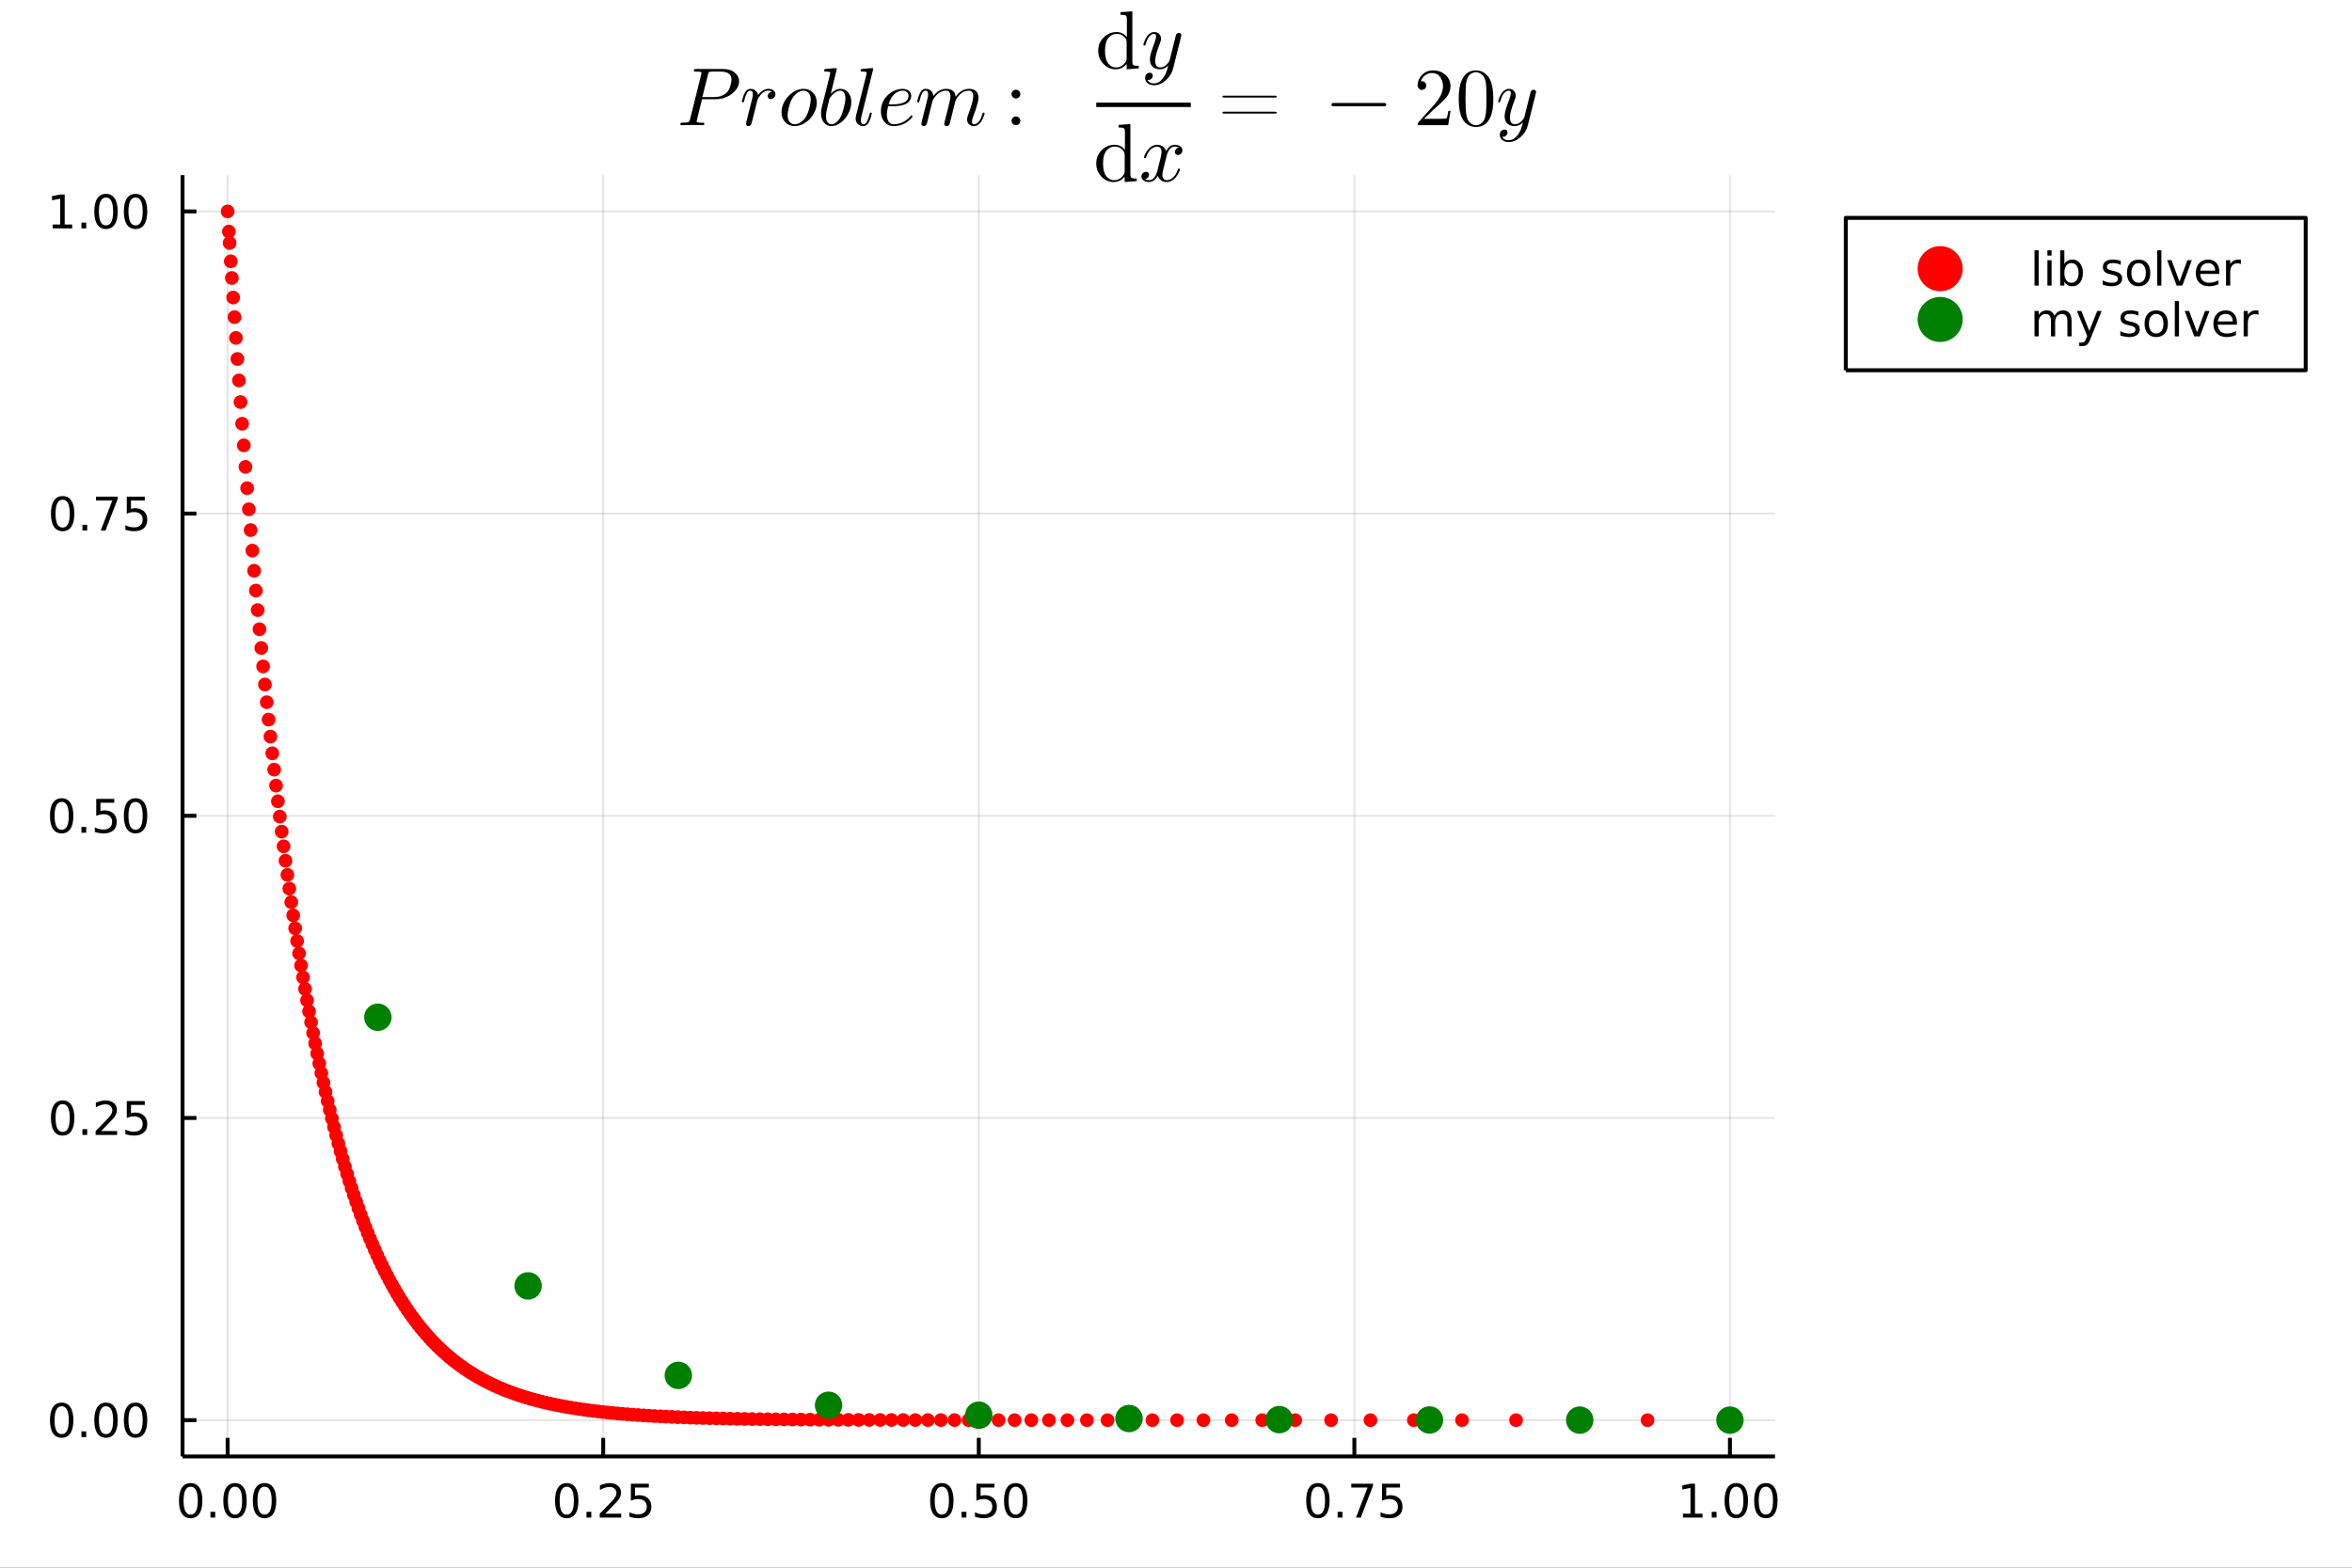 <?xml version="1.0" encoding="utf-8"?>
<svg xmlns="http://www.w3.org/2000/svg" xmlns:xlink="http://www.w3.org/1999/xlink" width="600" height="400" viewBox="0 0 2400 1600">
<rect x="0" y="0" width="2400" height="1600" fill="#333333" stroke="none"/>
<defs>
  <clipPath id="clip190">
    <rect x="0" y="0" width="2400" height="1600"/>
  </clipPath>
</defs>
<path clip-path="url(#clip190)" d="
M0 1600 L2400 1600 L2400 0 L0 0  Z
  " fill="#ffffff" fill-rule="evenodd" fill-opacity="1"/>
<defs>
  <clipPath id="clip191">
    <rect x="480" y="0" width="1681" height="1600"/>
  </clipPath>
</defs>
<defs>
  <clipPath id="clip192">
    <rect x="201" y="178" width="1613" height="1309"/>
  </clipPath>
</defs>
<path clip-path="url(#clip190)" d="
M186.274 1486.45 L1811.23 1486.45 L1811.23 178.778 L186.274 178.778  Z
  " fill="#ffffff" fill-rule="evenodd" fill-opacity="1"/>
<defs>
  <clipPath id="clip193">
    <rect x="186" y="178" width="1626" height="1309"/>
  </clipPath>
</defs>
<polyline clip-path="url(#clip193)" style="stroke:#000000; stroke-linecap:butt; stroke-linejoin:round; stroke-width:2; stroke-opacity:0.1; fill:none" points="
  232.263,1486.45 232.263,178.778 
  "/>
<polyline clip-path="url(#clip193)" style="stroke:#000000; stroke-linecap:butt; stroke-linejoin:round; stroke-width:2; stroke-opacity:0.1; fill:none" points="
  615.508,1486.45 615.508,178.778 
  "/>
<polyline clip-path="url(#clip193)" style="stroke:#000000; stroke-linecap:butt; stroke-linejoin:round; stroke-width:2; stroke-opacity:0.1; fill:none" points="
  998.753,1486.45 998.753,178.778 
  "/>
<polyline clip-path="url(#clip193)" style="stroke:#000000; stroke-linecap:butt; stroke-linejoin:round; stroke-width:2; stroke-opacity:0.1; fill:none" points="
  1382,1486.45 1382,178.778 
  "/>
<polyline clip-path="url(#clip193)" style="stroke:#000000; stroke-linecap:butt; stroke-linejoin:round; stroke-width:2; stroke-opacity:0.1; fill:none" points="
  1765.24,1486.45 1765.24,178.778 
  "/>
<polyline clip-path="url(#clip190)" style="stroke:#000000; stroke-linecap:butt; stroke-linejoin:round; stroke-width:4; stroke-opacity:1; fill:none" points="
  186.274,1486.45 1811.23,1486.45 
  "/>
<polyline clip-path="url(#clip190)" style="stroke:#000000; stroke-linecap:butt; stroke-linejoin:round; stroke-width:4; stroke-opacity:1; fill:none" points="
  232.263,1486.45 232.263,1467.55 
  "/>
<polyline clip-path="url(#clip190)" style="stroke:#000000; stroke-linecap:butt; stroke-linejoin:round; stroke-width:4; stroke-opacity:1; fill:none" points="
  615.508,1486.45 615.508,1467.55 
  "/>
<polyline clip-path="url(#clip190)" style="stroke:#000000; stroke-linecap:butt; stroke-linejoin:round; stroke-width:4; stroke-opacity:1; fill:none" points="
  998.753,1486.45 998.753,1467.55 
  "/>
<polyline clip-path="url(#clip190)" style="stroke:#000000; stroke-linecap:butt; stroke-linejoin:round; stroke-width:4; stroke-opacity:1; fill:none" points="
  1382,1486.45 1382,1467.55 
  "/>
<polyline clip-path="url(#clip190)" style="stroke:#000000; stroke-linecap:butt; stroke-linejoin:round; stroke-width:4; stroke-opacity:1; fill:none" points="
  1765.24,1486.45 1765.24,1467.55 
  "/>
<path clip-path="url(#clip190)" d="M194.567 1517.37 Q190.956 1517.37 189.127 1520.93 Q187.322 1524.47 187.322 1531.6 Q187.322 1538.71 189.127 1542.27 Q190.956 1545.82 194.567 1545.82 Q198.201 1545.82 200.007 1542.27 Q201.835 1538.71 201.835 1531.6 Q201.835 1524.47 200.007 1520.93 Q198.201 1517.37 194.567 1517.37 M194.567 1513.66 Q200.377 1513.66 203.433 1518.27 Q206.511 1522.85 206.511 1531.6 Q206.511 1540.33 203.433 1544.94 Q200.377 1549.52 194.567 1549.52 Q188.757 1549.52 185.678 1544.94 Q182.622 1540.33 182.622 1531.6 Q182.622 1522.85 185.678 1518.27 Q188.757 1513.66 194.567 1513.66 Z" fill="#000000" fill-rule="evenodd" fill-opacity="1" /><path clip-path="url(#clip190)" d="M214.729 1542.97 L219.613 1542.97 L219.613 1548.85 L214.729 1548.85 L214.729 1542.97 Z" fill="#000000" fill-rule="evenodd" fill-opacity="1" /><path clip-path="url(#clip190)" d="M239.798 1517.37 Q236.187 1517.37 234.358 1520.93 Q232.553 1524.47 232.553 1531.6 Q232.553 1538.71 234.358 1542.27 Q236.187 1545.82 239.798 1545.82 Q243.432 1545.82 245.238 1542.27 Q247.067 1538.71 247.067 1531.6 Q247.067 1524.47 245.238 1520.93 Q243.432 1517.37 239.798 1517.37 M239.798 1513.66 Q245.608 1513.66 248.664 1518.27 Q251.742 1522.85 251.742 1531.6 Q251.742 1540.33 248.664 1544.94 Q245.608 1549.52 239.798 1549.52 Q233.988 1549.52 230.909 1544.94 Q227.854 1540.33 227.854 1531.6 Q227.854 1522.85 230.909 1518.27 Q233.988 1513.66 239.798 1513.66 Z" fill="#000000" fill-rule="evenodd" fill-opacity="1" /><path clip-path="url(#clip190)" d="M269.96 1517.37 Q266.349 1517.37 264.52 1520.93 Q262.715 1524.47 262.715 1531.6 Q262.715 1538.71 264.52 1542.27 Q266.349 1545.82 269.96 1545.82 Q273.594 1545.82 275.4 1542.27 Q277.228 1538.71 277.228 1531.6 Q277.228 1524.47 275.4 1520.93 Q273.594 1517.37 269.96 1517.37 M269.96 1513.66 Q275.77 1513.66 278.826 1518.27 Q281.904 1522.85 281.904 1531.6 Q281.904 1540.33 278.826 1544.94 Q275.77 1549.52 269.96 1549.52 Q264.15 1549.52 261.071 1544.94 Q258.016 1540.33 258.016 1531.6 Q258.016 1522.85 261.071 1518.27 Q264.15 1513.66 269.96 1513.66 Z" fill="#000000" fill-rule="evenodd" fill-opacity="1" /><path clip-path="url(#clip190)" d="M578.31 1517.37 Q574.698 1517.37 572.87 1520.93 Q571.064 1524.47 571.064 1531.6 Q571.064 1538.71 572.87 1542.27 Q574.698 1545.82 578.31 1545.82 Q581.944 1545.82 583.749 1542.27 Q585.578 1538.71 585.578 1531.6 Q585.578 1524.47 583.749 1520.93 Q581.944 1517.37 578.31 1517.37 M578.31 1513.66 Q584.12 1513.66 587.175 1518.27 Q590.254 1522.85 590.254 1531.6 Q590.254 1540.33 587.175 1544.94 Q584.12 1549.52 578.31 1549.52 Q572.499 1549.52 569.421 1544.94 Q566.365 1540.33 566.365 1531.6 Q566.365 1522.85 569.421 1518.27 Q572.499 1513.66 578.31 1513.66 Z" fill="#000000" fill-rule="evenodd" fill-opacity="1" /><path clip-path="url(#clip190)" d="M598.471 1542.97 L603.356 1542.97 L603.356 1548.85 L598.471 1548.85 L598.471 1542.97 Z" fill="#000000" fill-rule="evenodd" fill-opacity="1" /><path clip-path="url(#clip190)" d="M617.569 1544.91 L633.888 1544.91 L633.888 1548.85 L611.944 1548.85 L611.944 1544.91 Q614.606 1542.16 619.189 1537.53 Q623.795 1532.88 624.976 1531.53 Q627.221 1529.01 628.101 1527.27 Q629.004 1525.51 629.004 1523.82 Q629.004 1521.07 627.059 1519.33 Q625.138 1517.6 622.036 1517.6 Q619.837 1517.6 617.383 1518.36 Q614.953 1519.13 612.175 1520.68 L612.175 1515.95 Q614.999 1514.82 617.453 1514.24 Q619.907 1513.66 621.944 1513.66 Q627.314 1513.66 630.508 1516.35 Q633.703 1519.03 633.703 1523.52 Q633.703 1525.65 632.893 1527.57 Q632.106 1529.47 629.999 1532.07 Q629.42 1532.74 626.319 1535.95 Q623.217 1539.15 617.569 1544.91 Z" fill="#000000" fill-rule="evenodd" fill-opacity="1" /><path clip-path="url(#clip190)" d="M643.749 1514.29 L662.105 1514.29 L662.105 1518.22 L648.031 1518.22 L648.031 1526.7 Q649.05 1526.35 650.068 1526.19 Q651.087 1526 652.105 1526 Q657.892 1526 661.272 1529.17 Q664.652 1532.34 664.652 1537.76 Q664.652 1543.34 661.179 1546.44 Q657.707 1549.52 651.388 1549.52 Q649.212 1549.52 646.943 1549.15 Q644.698 1548.78 642.291 1548.04 L642.291 1543.34 Q644.374 1544.47 646.596 1545.03 Q648.818 1545.58 651.295 1545.58 Q655.3 1545.58 657.638 1543.48 Q659.976 1541.37 659.976 1537.76 Q659.976 1534.15 657.638 1532.04 Q655.3 1529.94 651.295 1529.94 Q649.42 1529.94 647.545 1530.35 Q645.693 1530.77 643.749 1531.65 L643.749 1514.29 Z" fill="#000000" fill-rule="evenodd" fill-opacity="1" /><path clip-path="url(#clip190)" d="M961.057 1517.37 Q957.446 1517.37 955.617 1520.93 Q953.812 1524.47 953.812 1531.6 Q953.812 1538.71 955.617 1542.27 Q957.446 1545.82 961.057 1545.82 Q964.691 1545.82 966.497 1542.27 Q968.325 1538.71 968.325 1531.6 Q968.325 1524.47 966.497 1520.93 Q964.691 1517.37 961.057 1517.37 M961.057 1513.66 Q966.867 1513.66 969.923 1518.27 Q973.001 1522.85 973.001 1531.6 Q973.001 1540.33 969.923 1544.94 Q966.867 1549.52 961.057 1549.52 Q955.247 1549.52 952.168 1544.94 Q949.113 1540.33 949.113 1531.6 Q949.113 1522.85 952.168 1518.27 Q955.247 1513.66 961.057 1513.66 Z" fill="#000000" fill-rule="evenodd" fill-opacity="1" /><path clip-path="url(#clip190)" d="M981.219 1542.97 L986.103 1542.97 L986.103 1548.85 L981.219 1548.85 L981.219 1542.97 Z" fill="#000000" fill-rule="evenodd" fill-opacity="1" /><path clip-path="url(#clip190)" d="M996.334 1514.29 L1014.69 1514.29 L1014.69 1518.22 L1000.62 1518.22 L1000.62 1526.7 Q1001.64 1526.35 1002.65 1526.19 Q1003.67 1526 1004.69 1526 Q1010.48 1526 1013.86 1529.17 Q1017.24 1532.34 1017.24 1537.76 Q1017.24 1543.34 1013.76 1546.44 Q1010.29 1549.52 1003.97 1549.52 Q1001.8 1549.52 999.529 1549.15 Q997.284 1548.78 994.876 1548.04 L994.876 1543.34 Q996.959 1544.47 999.182 1545.03 Q1001.4 1545.58 1003.88 1545.58 Q1007.89 1545.58 1010.22 1543.48 Q1012.56 1541.37 1012.56 1537.76 Q1012.56 1534.15 1010.22 1532.04 Q1007.89 1529.94 1003.88 1529.94 Q1002.01 1529.94 1000.13 1530.35 Q998.279 1530.77 996.334 1531.65 L996.334 1514.29 Z" fill="#000000" fill-rule="evenodd" fill-opacity="1" /><path clip-path="url(#clip190)" d="M1036.45 1517.37 Q1032.84 1517.37 1031.01 1520.93 Q1029.2 1524.47 1029.2 1531.6 Q1029.2 1538.71 1031.01 1542.27 Q1032.84 1545.82 1036.45 1545.82 Q1040.08 1545.82 1041.89 1542.27 Q1043.72 1538.71 1043.72 1531.6 Q1043.72 1524.47 1041.89 1520.93 Q1040.08 1517.37 1036.45 1517.37 M1036.45 1513.66 Q1042.26 1513.66 1045.32 1518.27 Q1048.39 1522.85 1048.39 1531.6 Q1048.39 1540.33 1045.32 1544.94 Q1042.26 1549.52 1036.45 1549.52 Q1030.64 1549.52 1027.56 1544.94 Q1024.51 1540.33 1024.51 1531.6 Q1024.51 1522.85 1027.56 1518.27 Q1030.64 1513.66 1036.45 1513.66 Z" fill="#000000" fill-rule="evenodd" fill-opacity="1" /><path clip-path="url(#clip190)" d="M1344.8 1517.37 Q1341.19 1517.37 1339.36 1520.93 Q1337.55 1524.47 1337.55 1531.6 Q1337.55 1538.71 1339.36 1542.27 Q1341.19 1545.82 1344.8 1545.82 Q1348.43 1545.82 1350.24 1542.27 Q1352.07 1538.71 1352.07 1531.6 Q1352.07 1524.47 1350.24 1520.93 Q1348.43 1517.37 1344.8 1517.37 M1344.8 1513.66 Q1350.61 1513.66 1353.67 1518.27 Q1356.74 1522.85 1356.74 1531.6 Q1356.74 1540.33 1353.67 1544.94 Q1350.61 1549.52 1344.8 1549.52 Q1338.99 1549.52 1335.91 1544.94 Q1332.86 1540.33 1332.86 1531.6 Q1332.86 1522.85 1335.91 1518.27 Q1338.99 1513.66 1344.8 1513.66 Z" fill="#000000" fill-rule="evenodd" fill-opacity="1" /><path clip-path="url(#clip190)" d="M1364.96 1542.97 L1369.85 1542.97 L1369.85 1548.85 L1364.96 1548.85 L1364.96 1542.97 Z" fill="#000000" fill-rule="evenodd" fill-opacity="1" /><path clip-path="url(#clip190)" d="M1378.85 1514.29 L1401.07 1514.29 L1401.07 1516.28 L1388.53 1548.85 L1383.64 1548.85 L1395.45 1518.22 L1378.85 1518.22 L1378.85 1514.29 Z" fill="#000000" fill-rule="evenodd" fill-opacity="1" /><path clip-path="url(#clip190)" d="M1410.24 1514.29 L1428.6 1514.29 L1428.6 1518.22 L1414.52 1518.22 L1414.52 1526.7 Q1415.54 1526.35 1416.56 1526.19 Q1417.58 1526 1418.6 1526 Q1424.38 1526 1427.76 1529.17 Q1431.14 1532.34 1431.14 1537.76 Q1431.14 1543.34 1427.67 1546.44 Q1424.2 1549.52 1417.88 1549.52 Q1415.7 1549.52 1413.43 1549.15 Q1411.19 1548.78 1408.78 1548.04 L1408.78 1543.34 Q1410.86 1544.47 1413.09 1545.03 Q1415.31 1545.58 1417.79 1545.58 Q1421.79 1545.58 1424.13 1543.48 Q1426.47 1541.37 1426.47 1537.76 Q1426.47 1534.15 1424.13 1532.04 Q1421.79 1529.94 1417.79 1529.94 Q1415.91 1529.94 1414.04 1530.35 Q1412.18 1530.77 1410.24 1531.65 L1410.24 1514.29 Z" fill="#000000" fill-rule="evenodd" fill-opacity="1" /><path clip-path="url(#clip190)" d="M1717.32 1544.91 L1724.95 1544.91 L1724.95 1518.55 L1716.64 1520.21 L1716.64 1515.95 L1724.91 1514.29 L1729.58 1514.29 L1729.58 1544.91 L1737.22 1544.91 L1737.22 1548.85 L1717.32 1548.85 L1717.32 1544.91 Z" fill="#000000" fill-rule="evenodd" fill-opacity="1" /><path clip-path="url(#clip190)" d="M1746.67 1542.97 L1751.55 1542.97 L1751.55 1548.85 L1746.67 1548.85 L1746.67 1542.97 Z" fill="#000000" fill-rule="evenodd" fill-opacity="1" /><path clip-path="url(#clip190)" d="M1771.74 1517.37 Q1768.13 1517.37 1766.3 1520.93 Q1764.49 1524.47 1764.49 1531.6 Q1764.49 1538.71 1766.3 1542.27 Q1768.13 1545.82 1771.74 1545.82 Q1775.37 1545.82 1777.18 1542.27 Q1779 1538.71 1779 1531.6 Q1779 1524.47 1777.18 1520.93 Q1775.37 1517.37 1771.74 1517.37 M1771.74 1513.66 Q1777.55 1513.66 1780.6 1518.27 Q1783.68 1522.85 1783.68 1531.6 Q1783.68 1540.33 1780.6 1544.94 Q1777.55 1549.52 1771.74 1549.52 Q1765.93 1549.52 1762.85 1544.94 Q1759.79 1540.33 1759.79 1531.6 Q1759.79 1522.85 1762.85 1518.27 Q1765.93 1513.66 1771.74 1513.66 Z" fill="#000000" fill-rule="evenodd" fill-opacity="1" /><path clip-path="url(#clip190)" d="M1801.9 1517.37 Q1798.29 1517.37 1796.46 1520.93 Q1794.65 1524.47 1794.65 1531.6 Q1794.65 1538.71 1796.46 1542.27 Q1798.29 1545.82 1801.9 1545.82 Q1805.53 1545.82 1807.34 1542.27 Q1809.17 1538.71 1809.17 1531.6 Q1809.17 1524.47 1807.34 1520.93 Q1805.53 1517.37 1801.9 1517.37 M1801.9 1513.66 Q1807.71 1513.66 1810.76 1518.27 Q1813.84 1522.85 1813.84 1531.6 Q1813.84 1540.33 1810.76 1544.94 Q1807.71 1549.52 1801.9 1549.52 Q1796.09 1549.52 1793.01 1544.94 Q1789.95 1540.33 1789.95 1531.6 Q1789.95 1522.85 1793.01 1518.27 Q1796.09 1513.66 1801.9 1513.66 Z" fill="#000000" fill-rule="evenodd" fill-opacity="1" /><polyline clip-path="url(#clip193)" style="stroke:#000000; stroke-linecap:butt; stroke-linejoin:round; stroke-width:2; stroke-opacity:0.1; fill:none" points="
  186.274,1449.44 1811.23,1449.44 
  "/>
<polyline clip-path="url(#clip193)" style="stroke:#000000; stroke-linecap:butt; stroke-linejoin:round; stroke-width:2; stroke-opacity:0.1; fill:none" points="
  186.274,1141.03 1811.23,1141.03 
  "/>
<polyline clip-path="url(#clip193)" style="stroke:#000000; stroke-linecap:butt; stroke-linejoin:round; stroke-width:2; stroke-opacity:0.1; fill:none" points="
  186.274,832.613 1811.23,832.613 
  "/>
<polyline clip-path="url(#clip193)" style="stroke:#000000; stroke-linecap:butt; stroke-linejoin:round; stroke-width:2; stroke-opacity:0.1; fill:none" points="
  186.274,524.201 1811.23,524.201 
  "/>
<polyline clip-path="url(#clip193)" style="stroke:#000000; stroke-linecap:butt; stroke-linejoin:round; stroke-width:2; stroke-opacity:0.1; fill:none" points="
  186.274,215.788 1811.23,215.788 
  "/>
<polyline clip-path="url(#clip190)" style="stroke:#000000; stroke-linecap:butt; stroke-linejoin:round; stroke-width:4; stroke-opacity:1; fill:none" points="
  186.274,1486.45 186.274,178.778 
  "/>
<polyline clip-path="url(#clip190)" style="stroke:#000000; stroke-linecap:butt; stroke-linejoin:round; stroke-width:4; stroke-opacity:1; fill:none" points="
  186.274,1449.44 200.448,1449.44 
  "/>
<polyline clip-path="url(#clip190)" style="stroke:#000000; stroke-linecap:butt; stroke-linejoin:round; stroke-width:4; stroke-opacity:1; fill:none" points="
  186.274,1141.03 200.448,1141.03 
  "/>
<polyline clip-path="url(#clip190)" style="stroke:#000000; stroke-linecap:butt; stroke-linejoin:round; stroke-width:4; stroke-opacity:1; fill:none" points="
  186.274,832.613 200.448,832.613 
  "/>
<polyline clip-path="url(#clip190)" style="stroke:#000000; stroke-linecap:butt; stroke-linejoin:round; stroke-width:4; stroke-opacity:1; fill:none" points="
  186.274,524.201 200.448,524.201 
  "/>
<polyline clip-path="url(#clip190)" style="stroke:#000000; stroke-linecap:butt; stroke-linejoin:round; stroke-width:4; stroke-opacity:1; fill:none" points="
  186.274,215.788 200.448,215.788 
  "/>
<path clip-path="url(#clip190)" d="M62.937 1435.24 Q59.325 1435.24 57.497 1438.8 Q55.691 1442.34 55.691 1449.47 Q55.691 1456.58 57.497 1460.14 Q59.325 1463.69 62.937 1463.69 Q66.571 1463.69 68.376 1460.14 Q70.205 1456.58 70.205 1449.47 Q70.205 1442.34 68.376 1438.8 Q66.571 1435.24 62.937 1435.24 M62.937 1431.53 Q68.747 1431.53 71.802 1436.14 Q74.881 1440.72 74.881 1449.47 Q74.881 1458.2 71.802 1462.81 Q68.747 1467.39 62.937 1467.39 Q57.126 1467.39 54.048 1462.81 Q50.992 1458.2 50.992 1449.47 Q50.992 1440.72 54.048 1436.14 Q57.126 1431.53 62.937 1431.53 Z" fill="#000000" fill-rule="evenodd" fill-opacity="1" /><path clip-path="url(#clip190)" d="M83.098 1460.84 L87.983 1460.84 L87.983 1466.72 L83.098 1466.72 L83.098 1460.84 Z" fill="#000000" fill-rule="evenodd" fill-opacity="1" /><path clip-path="url(#clip190)" d="M108.168 1435.24 Q104.557 1435.24 102.728 1438.8 Q100.922 1442.34 100.922 1449.47 Q100.922 1456.58 102.728 1460.14 Q104.557 1463.69 108.168 1463.69 Q111.802 1463.69 113.608 1460.14 Q115.436 1456.58 115.436 1449.47 Q115.436 1442.34 113.608 1438.8 Q111.802 1435.24 108.168 1435.24 M108.168 1431.53 Q113.978 1431.53 117.033 1436.14 Q120.112 1440.72 120.112 1449.47 Q120.112 1458.2 117.033 1462.81 Q113.978 1467.39 108.168 1467.39 Q102.358 1467.39 99.279 1462.81 Q96.223 1458.2 96.223 1449.47 Q96.223 1440.72 99.279 1436.14 Q102.358 1431.53 108.168 1431.53 Z" fill="#000000" fill-rule="evenodd" fill-opacity="1" /><path clip-path="url(#clip190)" d="M138.33 1435.24 Q134.719 1435.24 132.89 1438.8 Q131.084 1442.34 131.084 1449.47 Q131.084 1456.58 132.89 1460.14 Q134.719 1463.69 138.33 1463.69 Q141.964 1463.69 143.769 1460.14 Q145.598 1456.58 145.598 1449.47 Q145.598 1442.34 143.769 1438.8 Q141.964 1435.24 138.33 1435.24 M138.33 1431.53 Q144.14 1431.53 147.195 1436.14 Q150.274 1440.72 150.274 1449.47 Q150.274 1458.2 147.195 1462.81 Q144.14 1467.39 138.33 1467.39 Q132.519 1467.39 129.441 1462.81 Q126.385 1458.2 126.385 1449.47 Q126.385 1440.72 129.441 1436.14 Q132.519 1431.53 138.33 1431.53 Z" fill="#000000" fill-rule="evenodd" fill-opacity="1" /><path clip-path="url(#clip190)" d="M63.932 1126.82 Q60.321 1126.82 58.492 1130.39 Q56.687 1133.93 56.687 1141.06 Q56.687 1148.17 58.492 1151.73 Q60.321 1155.27 63.932 1155.27 Q67.566 1155.27 69.372 1151.73 Q71.2 1148.17 71.2 1141.06 Q71.2 1133.93 69.372 1130.39 Q67.566 1126.82 63.932 1126.82 M63.932 1123.12 Q69.742 1123.12 72.798 1127.73 Q75.876 1132.31 75.876 1141.06 Q75.876 1149.79 72.798 1154.39 Q69.742 1158.98 63.932 1158.98 Q58.122 1158.98 55.043 1154.39 Q51.987 1149.79 51.987 1141.06 Q51.987 1132.31 55.043 1127.73 Q58.122 1123.12 63.932 1123.12 Z" fill="#000000" fill-rule="evenodd" fill-opacity="1" /><path clip-path="url(#clip190)" d="M84.094 1152.43 L88.978 1152.43 L88.978 1158.31 L84.094 1158.31 L84.094 1152.43 Z" fill="#000000" fill-rule="evenodd" fill-opacity="1" /><path clip-path="url(#clip190)" d="M103.191 1154.37 L119.51 1154.37 L119.51 1158.31 L97.566 1158.31 L97.566 1154.37 Q100.228 1151.62 104.811 1146.99 Q109.418 1142.33 110.598 1140.99 Q112.844 1138.47 113.723 1136.73 Q114.626 1134.97 114.626 1133.28 Q114.626 1130.53 112.682 1128.79 Q110.76 1127.06 107.658 1127.06 Q105.459 1127.06 103.006 1127.82 Q100.575 1128.58 97.797 1130.13 L97.797 1125.41 Q100.621 1124.28 103.075 1123.7 Q105.529 1123.12 107.566 1123.12 Q112.936 1123.12 116.131 1125.81 Q119.325 1128.49 119.325 1132.98 Q119.325 1135.11 118.515 1137.03 Q117.728 1138.93 115.621 1141.52 Q115.043 1142.19 111.941 1145.41 Q108.839 1148.61 103.191 1154.37 Z" fill="#000000" fill-rule="evenodd" fill-opacity="1" /><path clip-path="url(#clip190)" d="M129.371 1123.75 L147.728 1123.75 L147.728 1127.68 L133.654 1127.68 L133.654 1136.15 Q134.672 1135.81 135.691 1135.64 Q136.709 1135.46 137.728 1135.46 Q143.515 1135.46 146.894 1138.63 Q150.274 1141.8 150.274 1147.22 Q150.274 1152.8 146.802 1155.9 Q143.33 1158.98 137.01 1158.98 Q134.834 1158.98 132.566 1158.61 Q130.32 1158.24 127.913 1157.5 L127.913 1152.8 Q129.996 1153.93 132.219 1154.49 Q134.441 1155.04 136.918 1155.04 Q140.922 1155.04 143.26 1152.94 Q145.598 1150.83 145.598 1147.22 Q145.598 1143.61 143.26 1141.5 Q140.922 1139.39 136.918 1139.39 Q135.043 1139.39 133.168 1139.81 Q131.316 1140.23 129.371 1141.11 L129.371 1123.75 Z" fill="#000000" fill-rule="evenodd" fill-opacity="1" /><path clip-path="url(#clip190)" d="M62.937 818.412 Q59.325 818.412 57.497 821.977 Q55.691 825.518 55.691 832.648 Q55.691 839.754 57.497 843.319 Q59.325 846.861 62.937 846.861 Q66.571 846.861 68.376 843.319 Q70.205 839.754 70.205 832.648 Q70.205 825.518 68.376 821.977 Q66.571 818.412 62.937 818.412 M62.937 814.708 Q68.747 814.708 71.802 819.315 Q74.881 823.898 74.881 832.648 Q74.881 841.375 71.802 845.981 Q68.747 850.564 62.937 850.564 Q57.126 850.564 54.048 845.981 Q50.992 841.375 50.992 832.648 Q50.992 823.898 54.048 819.315 Q57.126 814.708 62.937 814.708 Z" fill="#000000" fill-rule="evenodd" fill-opacity="1" /><path clip-path="url(#clip190)" d="M83.098 844.014 L87.983 844.014 L87.983 849.893 L83.098 849.893 L83.098 844.014 Z" fill="#000000" fill-rule="evenodd" fill-opacity="1" /><path clip-path="url(#clip190)" d="M98.214 815.333 L116.57 815.333 L116.57 819.268 L102.496 819.268 L102.496 827.74 Q103.515 827.393 104.534 827.231 Q105.552 827.046 106.571 827.046 Q112.358 827.046 115.737 830.217 Q119.117 833.389 119.117 838.805 Q119.117 844.384 115.645 847.486 Q112.172 850.564 105.853 850.564 Q103.677 850.564 101.409 850.194 Q99.163 849.824 96.756 849.083 L96.756 844.384 Q98.839 845.518 101.061 846.074 Q103.284 846.629 105.76 846.629 Q109.765 846.629 112.103 844.523 Q114.441 842.416 114.441 838.805 Q114.441 835.194 112.103 833.088 Q109.765 830.981 105.76 830.981 Q103.885 830.981 102.01 831.398 Q100.159 831.815 98.214 832.694 L98.214 815.333 Z" fill="#000000" fill-rule="evenodd" fill-opacity="1" /><path clip-path="url(#clip190)" d="M138.33 818.412 Q134.719 818.412 132.89 821.977 Q131.084 825.518 131.084 832.648 Q131.084 839.754 132.89 843.319 Q134.719 846.861 138.33 846.861 Q141.964 846.861 143.769 843.319 Q145.598 839.754 145.598 832.648 Q145.598 825.518 143.769 821.977 Q141.964 818.412 138.33 818.412 M138.33 814.708 Q144.14 814.708 147.195 819.315 Q150.274 823.898 150.274 832.648 Q150.274 841.375 147.195 845.981 Q144.14 850.564 138.33 850.564 Q132.519 850.564 129.441 845.981 Q126.385 841.375 126.385 832.648 Q126.385 823.898 129.441 819.315 Q132.519 814.708 138.33 814.708 Z" fill="#000000" fill-rule="evenodd" fill-opacity="1" /><path clip-path="url(#clip190)" d="M63.932 509.999 Q60.321 509.999 58.492 513.564 Q56.687 517.106 56.687 524.235 Q56.687 531.342 58.492 534.906 Q60.321 538.448 63.932 538.448 Q67.566 538.448 69.372 534.906 Q71.2 531.342 71.2 524.235 Q71.2 517.106 69.372 513.564 Q67.566 509.999 63.932 509.999 M63.932 506.296 Q69.742 506.296 72.798 510.902 Q75.876 515.485 75.876 524.235 Q75.876 532.962 72.798 537.568 Q69.742 542.152 63.932 542.152 Q58.122 542.152 55.043 537.568 Q51.987 532.962 51.987 524.235 Q51.987 515.485 55.043 510.902 Q58.122 506.296 63.932 506.296 Z" fill="#000000" fill-rule="evenodd" fill-opacity="1" /><path clip-path="url(#clip190)" d="M84.094 535.601 L88.978 535.601 L88.978 541.481 L84.094 541.481 L84.094 535.601 Z" fill="#000000" fill-rule="evenodd" fill-opacity="1" /><path clip-path="url(#clip190)" d="M97.983 506.921 L120.205 506.921 L120.205 508.911 L107.658 541.481 L102.774 541.481 L114.58 510.856 L97.983 510.856 L97.983 506.921 Z" fill="#000000" fill-rule="evenodd" fill-opacity="1" /><path clip-path="url(#clip190)" d="M129.371 506.921 L147.728 506.921 L147.728 510.856 L133.654 510.856 L133.654 519.328 Q134.672 518.981 135.691 518.819 Q136.709 518.633 137.728 518.633 Q143.515 518.633 146.894 521.805 Q150.274 524.976 150.274 530.393 Q150.274 535.971 146.802 539.073 Q143.33 542.152 137.01 542.152 Q134.834 542.152 132.566 541.781 Q130.32 541.411 127.913 540.67 L127.913 535.971 Q129.996 537.106 132.219 537.661 Q134.441 538.217 136.918 538.217 Q140.922 538.217 143.26 536.11 Q145.598 534.004 145.598 530.393 Q145.598 526.782 143.26 524.675 Q140.922 522.569 136.918 522.569 Q135.043 522.569 133.168 522.985 Q131.316 523.402 129.371 524.282 L129.371 506.921 Z" fill="#000000" fill-rule="evenodd" fill-opacity="1" /><path clip-path="url(#clip190)" d="M53.747 229.133 L61.386 229.133 L61.386 202.767 L53.075 204.434 L53.075 200.175 L61.339 198.508 L66.015 198.508 L66.015 229.133 L73.654 229.133 L73.654 233.068 L53.747 233.068 L53.747 229.133 Z" fill="#000000" fill-rule="evenodd" fill-opacity="1" /><path clip-path="url(#clip190)" d="M83.098 227.188 L87.983 227.188 L87.983 233.068 L83.098 233.068 L83.098 227.188 Z" fill="#000000" fill-rule="evenodd" fill-opacity="1" /><path clip-path="url(#clip190)" d="M108.168 201.587 Q104.557 201.587 102.728 205.151 Q100.922 208.693 100.922 215.823 Q100.922 222.929 102.728 226.494 Q104.557 230.035 108.168 230.035 Q111.802 230.035 113.608 226.494 Q115.436 222.929 115.436 215.823 Q115.436 208.693 113.608 205.151 Q111.802 201.587 108.168 201.587 M108.168 197.883 Q113.978 197.883 117.033 202.489 Q120.112 207.073 120.112 215.823 Q120.112 224.549 117.033 229.156 Q113.978 233.739 108.168 233.739 Q102.358 233.739 99.279 229.156 Q96.223 224.549 96.223 215.823 Q96.223 207.073 99.279 202.489 Q102.358 197.883 108.168 197.883 Z" fill="#000000" fill-rule="evenodd" fill-opacity="1" /><path clip-path="url(#clip190)" d="M138.33 201.587 Q134.719 201.587 132.89 205.151 Q131.084 208.693 131.084 215.823 Q131.084 222.929 132.89 226.494 Q134.719 230.035 138.33 230.035 Q141.964 230.035 143.769 226.494 Q145.598 222.929 145.598 215.823 Q145.598 208.693 143.769 205.151 Q141.964 201.587 138.33 201.587 M138.33 197.883 Q144.14 197.883 147.195 202.489 Q150.274 207.073 150.274 215.823 Q150.274 224.549 147.195 229.156 Q144.14 233.739 138.33 233.739 Q132.519 233.739 129.441 229.156 Q126.385 224.549 126.385 215.823 Q126.385 207.073 129.441 202.489 Q132.519 197.883 138.33 197.883 Z" fill="#000000" fill-rule="evenodd" fill-opacity="1" /><path clip-path="url(#clip190)" d="M754.197 83.093 Q754.197 87.684 750.795 91.906 Q747.434 96.128 741.941 98.71 Q736.49 101.252 730.628 101.252 L716.364 101.252 L711.158 122.238 Q711.117 122.361 710.994 122.894 Q710.871 123.386 710.871 123.673 Q710.871 124.697 712.142 124.943 Q713.454 125.189 716.364 125.189 Q718.249 125.189 718.536 125.517 Q718.7 125.722 718.7 126.091 Q718.7 126.665 718.536 127.075 Q718.372 127.444 718.045 127.567 Q717.758 127.69 717.553 127.731 Q717.348 127.772 717.02 127.772 Q716.159 127.772 714.315 127.69 Q712.511 127.608 711.568 127.608 L706.199 127.526 L695.541 127.772 Q694.271 127.772 694.271 126.747 Q694.271 125.968 694.599 125.64 Q694.927 125.271 695.295 125.23 Q695.664 125.189 696.607 125.189 Q698.657 125.189 699.886 125.066 Q701.116 124.943 701.895 124.779 Q702.715 124.574 703.124 124.001 Q703.575 123.427 703.78 122.935 Q703.985 122.402 704.272 121.213 L715.503 76.125 Q715.831 74.772 715.831 74.567 Q715.831 73.871 715.421 73.625 Q715.052 73.338 713.987 73.215 Q711.937 73.051 710.38 73.051 Q709.355 73.051 708.945 73.01 Q708.576 72.969 708.248 72.764 Q707.961 72.518 707.961 72.026 Q707.961 71.247 708.289 70.919 Q708.658 70.551 709.068 70.51 Q709.478 70.428 710.462 70.428 L737.678 70.428 Q745.507 70.428 749.852 74.158 Q754.197 77.888 754.197 83.093 M746.409 81.085 Q746.409 73.051 734.973 73.051 L726.939 73.051 Q724.275 73.051 723.619 73.543 Q722.963 73.994 722.389 76.248 L716.692 99.079 L728.538 99.079 Q736.49 99.079 741.449 94.611 Q743.704 92.562 745.056 88.299 Q746.409 84.036 746.409 81.085 Z" fill="#000000" fill-rule="evenodd" fill-opacity="1" /><path clip-path="url(#clip190)" d="M791.207 96.128 Q791.207 98.3 789.772 99.694 Q788.379 101.088 786.575 101.088 Q785.018 101.088 784.198 100.186 Q783.378 99.284 783.378 98.136 Q783.378 96.497 784.649 95.144 Q785.919 93.791 787.764 93.505 Q786.411 92.521 784.239 92.521 Q780.673 92.521 777.517 95.267 Q776.123 96.538 774.606 98.874 Q773.09 101.17 772.803 102.153 L770.138 113.097 Q769.893 114.327 768.376 120.23 Q766.9 126.091 766.777 126.337 Q766.367 127.485 765.466 128.1 Q764.564 128.714 763.662 128.714 Q762.637 128.714 761.941 128.1 Q761.244 127.485 761.244 126.419 Q761.244 126.255 761.367 125.64 Q761.49 125.025 761.695 124.165 Q761.9 123.304 761.982 122.812 L766.859 103.424 Q767.761 99.899 767.966 98.792 Q768.212 97.644 768.212 96.374 Q768.212 94.16 767.515 93.341 Q766.818 92.521 765.589 92.521 Q763.457 92.521 762.064 95.062 Q760.67 97.603 759.481 102.522 Q759.112 103.875 758.866 104.162 Q758.661 104.449 758.047 104.449 Q757.022 104.408 757.022 103.588 Q757.022 103.383 757.35 102.071 Q757.678 100.719 758.293 98.751 Q758.948 96.743 759.645 95.472 Q760.055 94.611 760.424 94.037 Q760.793 93.464 761.531 92.562 Q762.269 91.66 763.375 91.168 Q764.482 90.676 765.835 90.676 Q768.786 90.676 770.876 92.48 Q773.008 94.283 773.5 97.112 Q774.524 95.636 775.795 94.365 Q777.066 93.054 779.402 91.865 Q781.738 90.676 784.239 90.676 Q787.354 90.676 789.28 92.275 Q791.207 93.832 791.207 96.128 Z" fill="#000000" fill-rule="evenodd" fill-opacity="1" /><path clip-path="url(#clip190)" d="M833.433 104.859 Q833.433 109.326 831.465 113.753 Q829.498 118.139 826.341 121.418 Q823.226 124.656 819.127 126.706 Q815.028 128.714 810.93 128.714 Q805.068 128.714 801.256 124.738 Q797.485 120.721 797.485 114.491 Q797.485 108.671 800.723 103.137 Q804.002 97.562 809.249 94.119 Q814.496 90.676 819.988 90.676 Q825.768 90.676 829.58 94.57 Q833.433 98.464 833.433 104.859 M827.284 101.579 Q827.284 97.603 825.358 95.062 Q823.431 92.521 819.906 92.521 Q818.881 92.521 817.693 92.849 Q816.504 93.136 814.946 93.915 Q813.43 94.693 811.708 96.333 Q810.028 97.931 808.552 100.227 Q806.626 103.26 805.15 108.835 Q803.715 114.368 803.715 117.688 Q803.715 122.279 805.847 124.574 Q807.978 126.829 811.011 126.829 Q813.963 126.829 817.078 124.779 Q820.234 122.689 822.407 119.123 Q824.579 115.434 825.932 110.023 Q827.284 104.572 827.284 101.579 Z" fill="#000000" fill-rule="evenodd" fill-opacity="1" /><path clip-path="url(#clip190)" d="M868.703 104.08 Q868.703 109.982 865.711 115.762 Q862.759 121.5 858.005 125.107 Q853.291 128.714 848.454 128.714 Q843.74 128.714 840.748 125.107 Q837.797 121.459 837.797 115.516 Q837.797 113.425 838.043 111.95 Q838.289 110.474 839.149 107.031 L846.036 79.65 Q847.224 74.527 847.224 74.486 Q847.224 73.994 847.019 73.748 Q846.855 73.461 845.872 73.256 Q844.888 73.051 843.002 73.051 Q842.224 73.051 841.855 73.01 Q841.527 72.969 841.24 72.764 Q840.994 72.518 840.994 72.026 Q840.994 71.329 841.281 70.96 Q841.609 70.551 841.855 70.469 Q842.101 70.387 842.593 70.346 Q843.289 70.305 845.626 70.1 Q847.962 69.854 849.971 69.69 Q851.979 69.526 852.84 69.526 Q853.332 69.526 853.578 69.772 Q853.865 69.977 853.865 70.223 L853.906 70.428 L847.716 95.718 Q852.594 90.676 857.554 90.676 Q862.513 90.676 865.588 94.488 Q868.703 98.3 868.703 104.08 M862.636 100.391 Q862.636 96.497 861.161 94.529 Q859.726 92.521 857.349 92.521 Q855.34 92.521 852.717 94.037 Q850.094 95.554 847.306 99.243 Q846.774 99.94 846.569 100.35 Q846.405 100.76 846.036 102.153 L844.191 109.9 Q842.839 115.188 842.839 118.385 Q842.839 122.73 844.437 124.779 Q846.036 126.829 848.454 126.829 Q850.995 126.829 853.66 124.574 Q856.324 122.32 858.373 118.221 Q859.644 115.516 861.12 109.695 Q862.636 103.834 862.636 100.391 Z" fill="#000000" fill-rule="evenodd" fill-opacity="1" /><path clip-path="url(#clip190)" d="M891.057 70.428 L878.966 118.959 Q878.474 120.885 878.474 122.976 Q878.474 126.829 881.015 126.829 Q882.204 126.829 883.188 126.05 Q884.171 125.23 884.909 123.632 Q885.688 121.992 886.18 120.435 Q886.713 118.877 887.368 116.459 Q887.573 115.516 887.778 115.229 Q887.983 114.942 888.557 114.942 Q889.582 114.942 889.582 115.762 Q888.557 120.803 887.041 124.001 Q884.827 128.714 880.728 128.714 Q877.654 128.714 875.359 126.583 Q873.104 124.411 873.104 120.967 Q873.104 119.656 873.514 118.098 L884.089 76.125 L884.376 74.486 Q884.376 74.035 884.212 73.789 Q884.048 73.543 883.065 73.297 Q882.122 73.051 880.236 73.051 Q879.457 73.051 879.089 73.01 Q878.761 72.969 878.433 72.764 Q878.146 72.559 878.146 72.108 Q878.146 71.37 878.433 70.96 Q878.761 70.551 879.007 70.469 Q879.253 70.387 879.744 70.346 Q880.441 70.305 882.778 70.1 Q885.114 69.854 887.122 69.69 Q889.131 69.526 889.992 69.526 Q890.484 69.526 890.73 69.772 Q891.016 69.977 891.057 70.223 L891.057 70.428 Z" fill="#000000" fill-rule="evenodd" fill-opacity="1" /><path clip-path="url(#clip190)" d="M930.806 118.057 Q931.134 118.426 931.134 118.795 Q931.134 119.164 930.314 120.23 Q929.536 121.295 927.855 122.73 Q926.175 124.165 924.002 125.517 Q921.83 126.87 918.633 127.772 Q915.435 128.714 912.074 128.714 Q906.049 128.714 902.442 124.411 Q898.876 120.107 898.876 113.507 Q898.876 109.285 900.269 105.555 Q901.663 101.784 903.917 99.12 Q906.213 96.456 909.082 94.529 Q911.992 92.562 915.025 91.619 Q918.059 90.676 920.887 90.676 Q925.027 90.676 927.445 92.767 Q929.864 94.857 929.864 97.808 Q929.864 98.505 929.659 99.366 Q929.495 100.227 928.921 101.579 Q928.388 102.932 926.994 104.285 Q925.601 105.596 923.551 106.457 Q919.001 108.384 910.722 108.384 L906.254 108.384 Q904.942 113.671 904.942 117.114 Q904.942 118.467 905.188 119.861 Q905.434 121.213 906.09 122.935 Q906.787 124.656 908.344 125.763 Q909.943 126.829 912.238 126.829 Q912.976 126.829 913.755 126.788 Q914.575 126.747 916.624 126.296 Q918.715 125.845 920.559 125.066 Q922.404 124.288 924.74 122.607 Q927.117 120.885 929.003 118.549 Q929.659 117.688 930.11 117.688 Q930.478 117.688 930.806 118.057 M927.076 97.808 Q927.076 95.554 925.396 94.037 Q923.756 92.521 920.887 92.521 Q919.985 92.521 918.878 92.726 Q917.772 92.931 915.927 93.791 Q914.124 94.652 912.525 96.087 Q910.927 97.481 909.328 100.227 Q907.729 102.932 906.787 106.539 L910.23 106.539 Q911.418 106.539 912.279 106.539 Q913.14 106.498 915.025 106.334 Q916.952 106.17 918.346 105.883 Q919.739 105.555 921.502 104.9 Q923.264 104.244 924.371 103.383 Q925.519 102.481 926.298 101.047 Q927.076 99.612 927.076 97.808 Z" fill="#000000" fill-rule="evenodd" fill-opacity="1" /><path clip-path="url(#clip190)" d="M1004.7 115.762 Q1004.7 116.09 1004.34 117.36 Q1003.97 118.631 1003.06 120.599 Q1002.2 122.566 1000.97 124.37 Q999.786 126.132 997.818 127.444 Q995.892 128.714 993.678 128.714 Q990.727 128.714 988.759 126.747 Q986.792 124.779 986.792 121.828 Q986.792 120.23 987.899 117.196 Q993.104 103.342 993.104 98.382 Q993.104 92.521 988.555 92.521 Q985.972 92.521 983.636 93.587 Q981.299 94.652 979.783 96.128 Q978.266 97.603 977.078 99.284 Q975.889 100.965 975.356 102.071 Q974.864 103.178 974.741 103.67 L969.699 123.919 Q969.29 125.64 969.003 126.46 Q968.716 127.28 967.937 127.977 Q967.158 128.714 965.928 128.714 Q964.904 128.714 964.166 128.1 Q963.469 127.485 963.469 126.419 Q963.469 126.255 963.674 125.394 Q963.879 124.533 964.166 123.345 Q964.453 122.156 964.576 121.459 Q966.051 115.885 966.256 115.106 L968.593 105.35 Q969.863 100.514 969.863 98.382 Q969.863 92.521 965.314 92.521 Q963.059 92.521 960.928 93.382 Q958.837 94.201 957.403 95.349 Q955.968 96.497 954.656 98.095 Q953.386 99.653 952.73 100.719 Q952.115 101.743 951.623 102.768 L950.557 106.949 Q950.312 108.097 949.123 112.565 L947.278 120.148 Q945.967 125.804 945.68 126.337 Q945.27 127.485 944.368 128.1 Q943.466 128.714 942.565 128.714 Q941.54 128.714 940.843 128.1 Q940.146 127.485 940.146 126.419 Q940.146 126.255 940.269 125.64 Q940.392 125.025 940.597 124.165 Q940.802 123.304 940.884 122.812 L945.762 103.424 Q946.663 99.899 946.868 98.792 Q947.114 97.644 947.114 96.374 Q947.114 92.521 944.491 92.521 Q942.36 92.521 940.966 95.062 Q939.572 97.603 938.384 102.522 Q938.015 103.875 937.769 104.162 Q937.564 104.449 936.949 104.449 Q935.924 104.408 935.924 103.588 Q935.924 103.383 936.252 102.071 Q936.58 100.76 937.195 98.792 Q937.851 96.784 938.548 95.472 Q938.958 94.611 939.326 94.037 Q939.695 93.464 940.433 92.562 Q941.171 91.66 942.278 91.168 Q943.384 90.676 944.737 90.676 Q947.729 90.676 949.943 92.603 Q952.197 94.529 952.484 97.972 Q957.936 90.676 965.56 90.676 Q969.863 90.676 972.446 92.849 Q974.864 94.939 975.151 98.792 Q980.808 90.676 988.841 90.676 Q993.473 90.676 995.974 93.095 Q998.474 95.472 998.474 99.653 Q998.474 101.825 997.367 105.965 Q996.261 110.064 995.523 112.114 Q994.785 114.163 993.35 118.098 Q991.834 121.869 991.834 124.083 Q991.834 125.517 992.326 126.173 Q992.817 126.829 993.883 126.829 Q995.523 126.829 996.957 125.886 Q998.392 124.902 999.417 123.304 Q1000.48 121.664 1001.18 120.025 Q1001.88 118.344 1002.41 116.459 Q1002.74 115.434 1002.9 115.188 Q1003.11 114.942 1003.68 114.942 Q1004.7 114.942 1004.7 115.762 Z" fill="#000000" fill-rule="evenodd" fill-opacity="1" /><path clip-path="url(#clip190)" d="M1033.52 126.501 Q1032.21 125.189 1032.21 123.345 Q1032.21 121.5 1033.52 120.189 Q1034.83 118.877 1036.67 118.877 Q1038.52 118.877 1039.83 120.189 Q1041.14 121.5 1041.14 123.345 Q1041.14 125.189 1039.83 126.501 Q1038.52 127.772 1036.67 127.772 Q1034.83 127.772 1033.52 126.501 M1033.52 99.202 Q1032.21 97.89 1032.21 96.046 Q1032.21 94.201 1033.52 92.89 Q1034.83 91.578 1036.67 91.578 Q1038.52 91.578 1039.83 92.89 Q1041.14 94.201 1041.14 96.046 Q1041.14 97.89 1039.83 99.202 Q1038.52 100.473 1036.67 100.473 Q1034.83 100.473 1033.52 99.202 Z" fill="#000000" fill-rule="evenodd" fill-opacity="1" /><path clip-path="url(#clip190)" d="M1120.62 51.748 Q1120.62 43.755 1126.19 38.222 Q1131.77 32.688 1139.31 32.688 Q1145.7 32.688 1149.88 37.894 L1149.88 19.736 Q1149.88 16.62 1148.78 15.842 Q1147.71 15.063 1143.37 15.063 L1143.37 12.44 L1155.46 11.538 L1155.46 62.487 Q1155.46 65.603 1156.52 66.422 Q1157.63 67.201 1161.97 67.201 L1161.97 69.784 L1149.64 70.726 L1149.64 65.152 Q1145.29 70.685 1138.41 70.726 Q1131.19 70.726 1125.9 65.193 Q1120.62 59.659 1120.62 51.748 M1127.58 51.83 Q1127.58 59.618 1130 63.471 Q1133.36 68.841 1138.82 68.841 Q1145.05 68.841 1148.73 62.979 Q1149.68 61.545 1149.64 59.864 L1149.64 42.649 Q1149.64 40.968 1148.73 39.574 Q1145.29 34.533 1139.68 34.533 Q1133.81 34.533 1130.17 39.902 Q1127.58 43.919 1127.58 51.83 Z" fill="#000000" fill-rule="evenodd" fill-opacity="1" /><path clip-path="url(#clip190)" d="M1205.47 35.885 Q1205.47 36.459 1205.1 37.812 L1197.07 69.865 Q1195.3 76.998 1189.56 81.998 Q1183.87 86.999 1177.39 86.999 Q1173.5 86.999 1171 84.909 Q1168.5 82.859 1168.5 79.703 Q1168.5 76.916 1169.97 75.563 Q1171.45 74.251 1173.21 74.251 Q1173.78 74.251 1174.4 74.415 Q1175.01 74.579 1175.67 75.276 Q1176.32 75.973 1176.32 77.162 Q1176.32 79.088 1174.64 80.605 Q1173.82 81.302 1173.05 81.465 Q1172.31 81.629 1171.04 81.629 Q1171.53 82.777 1172.43 83.556 Q1173.33 84.335 1174.36 84.622 Q1175.38 84.95 1176.04 85.031 Q1176.73 85.154 1177.39 85.154 Q1182.64 85.154 1186.65 79.867 Q1187.84 78.268 1188.7 76.67 Q1189.61 75.112 1190.26 73.186 Q1190.92 71.3 1191.2 70.275 Q1191.53 69.251 1192.11 66.914 Q1188.29 70.726 1183.62 70.726 Q1181.65 70.726 1179.89 70.193 Q1178.17 69.66 1176.65 68.554 Q1175.14 67.406 1174.23 65.398 Q1173.37 63.389 1173.37 60.725 Q1173.37 57.897 1174.48 54.044 Q1175.59 50.191 1178.25 43.099 Q1179.69 39.123 1179.69 37.197 Q1179.69 36.254 1179.48 35.68 Q1179.28 35.066 1178.87 34.861 Q1178.46 34.615 1178.21 34.574 Q1178.01 34.533 1177.6 34.533 Q1175.18 34.533 1172.92 36.992 Q1170.67 39.451 1169.11 44.944 Q1168.78 45.969 1168.58 46.215 Q1168.37 46.461 1167.76 46.461 Q1166.73 46.42 1166.73 45.6 Q1166.73 45.272 1167.1 44.001 Q1167.47 42.69 1168.33 40.763 Q1169.23 38.796 1170.46 37.033 Q1171.69 35.23 1173.62 33.959 Q1175.59 32.688 1177.84 32.688 Q1180.92 32.688 1182.8 34.697 Q1184.73 36.664 1184.73 39.574 Q1184.73 40.763 1184.4 41.829 Q1184.11 42.853 1183.05 45.6 Q1178.74 56.667 1178.74 62.078 Q1178.74 63.389 1178.95 64.496 Q1179.19 65.562 1179.73 66.627 Q1180.26 67.652 1181.33 68.267 Q1182.43 68.841 1183.95 68.841 Q1185.88 68.841 1187.68 67.939 Q1189.52 66.996 1190.67 65.726 Q1191.86 64.455 1192.56 63.389 Q1193.29 62.282 1193.46 61.709 L1197.23 46.625 L1198.91 39.902 Q1199.69 36.254 1200.06 35.352 Q1200.55 34.492 1201.41 34.041 Q1202.27 33.59 1203.01 33.59 Q1204.03 33.59 1204.73 34.205 Q1205.47 34.82 1205.47 35.885 Z" fill="#000000" fill-rule="evenodd" fill-opacity="1" /><path clip-path="url(#clip190)" d="
M1118.62 109.23 L1215.1 109.23 L1215.1 104.75 L1118.62 104.75  Z
  " fill="#000000" fill-rule="evenodd" fill-opacity="1"/>
<path clip-path="url(#clip190)" d="M1118.62 166.803 Q1118.62 158.81 1124.19 153.276 Q1129.77 147.743 1137.31 147.743 Q1143.7 147.743 1147.88 152.948 L1147.88 134.79 Q1147.88 131.675 1146.78 130.896 Q1145.71 130.117 1141.37 130.117 L1141.37 127.494 L1153.46 126.592 L1153.46 177.542 Q1153.46 180.657 1154.52 181.477 Q1155.63 182.256 1159.97 182.256 L1159.97 184.838 L1147.64 185.781 L1147.64 180.206 Q1143.29 185.74 1136.41 185.781 Q1129.19 185.781 1123.9 180.247 Q1118.62 174.714 1118.62 166.803 M1125.58 166.885 Q1125.58 174.673 1128 178.526 Q1131.36 183.895 1136.82 183.895 Q1143.05 183.895 1146.73 178.034 Q1147.68 176.599 1147.64 174.918 L1147.64 157.703 Q1147.64 156.022 1146.73 154.629 Q1143.29 149.587 1137.68 149.587 Q1131.81 149.587 1128.17 154.957 Q1125.58 158.974 1125.58 166.885 Z" fill="#000000" fill-rule="evenodd" fill-opacity="1" /><path clip-path="url(#clip190)" d="M1206.54 153.276 Q1206.54 155.572 1205.11 156.883 Q1203.67 158.154 1202.03 158.154 Q1200.48 158.154 1199.66 157.252 Q1198.84 156.35 1198.84 155.203 Q1198.84 153.645 1199.98 152.292 Q1201.13 150.94 1202.85 150.653 Q1201.17 149.587 1198.67 149.587 Q1197.03 149.587 1195.6 150.448 Q1194.2 151.309 1193.34 152.415 Q1192.52 153.522 1191.79 155.121 Q1191.09 156.678 1190.8 157.621 Q1190.56 158.523 1190.35 159.507 L1187.48 170.983 Q1186.09 176.435 1186.09 178.362 Q1186.09 180.739 1187.24 182.338 Q1188.38 183.895 1190.68 183.895 Q1191.58 183.895 1192.61 183.649 Q1193.63 183.362 1194.94 182.624 Q1196.29 181.846 1197.48 180.698 Q1198.71 179.509 1199.9 177.501 Q1201.09 175.492 1201.87 172.91 Q1202.12 172.008 1202.94 172.008 Q1203.96 172.008 1203.96 172.828 Q1203.96 173.525 1203.39 175 Q1202.85 176.435 1201.66 178.321 Q1200.52 180.165 1199 181.846 Q1197.48 183.485 1195.23 184.633 Q1192.97 185.781 1190.52 185.781 Q1186.99 185.781 1184.65 183.895 Q1182.32 182.01 1181.46 179.386 Q1181.25 179.755 1180.96 180.247 Q1180.68 180.739 1179.82 181.846 Q1179 182.911 1178.05 183.731 Q1177.11 184.51 1175.64 185.125 Q1174.2 185.781 1172.64 185.781 Q1170.68 185.781 1168.91 185.207 Q1167.19 184.633 1165.96 183.321 Q1164.73 182.01 1164.73 180.206 Q1164.73 178.198 1166.09 176.804 Q1167.48 175.369 1169.36 175.369 Q1170.55 175.369 1171.5 176.066 Q1172.48 176.763 1172.48 178.28 Q1172.48 179.96 1171.33 181.231 Q1170.18 182.501 1168.55 182.829 Q1170.23 183.895 1172.73 183.895 Q1175.43 183.895 1177.56 181.518 Q1179.69 179.14 1180.72 175.164 Q1183.26 165.614 1184.24 161.351 Q1185.23 157.047 1185.23 155.203 Q1185.23 153.481 1184.78 152.292 Q1184.33 151.104 1183.55 150.571 Q1182.81 149.997 1182.11 149.792 Q1181.46 149.587 1180.72 149.587 Q1179.49 149.587 1178.1 150.079 Q1176.74 150.571 1175.1 151.719 Q1173.5 152.825 1171.99 155.121 Q1170.47 157.416 1169.45 160.572 Q1169.24 161.515 1168.34 161.515 Q1167.36 161.474 1167.36 160.654 Q1167.36 159.957 1167.89 158.523 Q1168.46 157.047 1169.61 155.203 Q1170.8 153.358 1172.32 151.719 Q1173.87 150.038 1176.13 148.89 Q1178.42 147.743 1180.88 147.743 Q1181.99 147.743 1183.06 147.989 Q1184.16 148.193 1185.47 148.808 Q1186.83 149.423 1188.02 150.776 Q1189.2 152.128 1189.94 154.096 Q1190.43 153.153 1191.09 152.251 Q1191.79 151.35 1192.85 150.243 Q1193.96 149.095 1195.48 148.439 Q1197.03 147.743 1198.75 147.743 Q1200.43 147.743 1202.07 148.193 Q1203.71 148.603 1205.11 149.956 Q1206.54 151.268 1206.54 153.276 Z" fill="#000000" fill-rule="evenodd" fill-opacity="1" /><path clip-path="url(#clip190)" d="M1247.35 115.024 Q1247.43 113.999 1249.03 113.999 L1300.47 113.999 Q1302.89 113.999 1302.93 114.942 Q1302.93 115.967 1300.64 115.926 L1249.6 115.926 Q1247.35 115.967 1247.35 115.024 M1247.35 98.628 Q1247.35 97.603 1249.11 97.644 L1300.39 97.644 Q1302.89 97.644 1302.93 98.628 Q1302.93 99.571 1300.8 99.571 L1249.03 99.571 Q1247.35 99.571 1247.35 98.628 Z" fill="#000000" fill-rule="evenodd" fill-opacity="1" /><path clip-path="url(#clip190)" d="M1414.02 105.596 Q1414.51 106.088 1414.51 106.785 Q1414.51 107.482 1414.02 107.974 Q1413.53 108.466 1412.83 108.466 L1360.28 108.466 Q1359.58 108.466 1359.09 107.974 Q1358.6 107.482 1358.6 106.785 Q1358.6 106.088 1359.09 105.596 Q1359.58 105.105 1360.28 105.105 L1412.83 105.105 Q1413.53 105.105 1414.02 105.596 Z" fill="#000000" fill-rule="evenodd" fill-opacity="1" /><path clip-path="url(#clip190)" d="M1446.56 127.772 Q1446.56 126.255 1446.68 125.804 Q1446.85 125.353 1447.5 124.656 L1463.61 106.703 Q1472.42 96.784 1472.42 88.135 Q1472.42 82.519 1469.47 78.502 Q1466.56 74.486 1461.19 74.486 Q1457.5 74.486 1454.39 76.74 Q1451.27 78.994 1449.84 83.011 Q1450.09 82.929 1450.95 82.929 Q1453.04 82.929 1454.18 84.241 Q1455.37 85.553 1455.37 87.315 Q1455.37 89.57 1453.9 90.676 Q1452.46 91.742 1451.03 91.742 Q1450.45 91.742 1449.68 91.619 Q1448.94 91.496 1447.75 90.348 Q1446.56 89.16 1446.56 87.069 Q1446.56 81.208 1450.99 76.535 Q1455.45 71.862 1462.26 71.862 Q1469.97 71.862 1475.01 76.453 Q1480.09 81.003 1480.09 88.135 Q1480.09 90.635 1479.31 92.931 Q1478.57 95.185 1477.55 96.948 Q1476.56 98.71 1473.86 101.538 Q1471.15 104.367 1468.98 106.375 Q1466.81 108.384 1461.93 112.647 L1453.04 121.295 L1468.16 121.295 Q1475.54 121.295 1476.11 120.639 Q1476.93 119.451 1477.96 113.179 L1480.09 113.179 L1477.71 127.772 L1446.56 127.772 Z" fill="#000000" fill-rule="evenodd" fill-opacity="1" /><path clip-path="url(#clip190)" d="M1488.47 100.924 Q1488.47 88.586 1491.58 81.864 Q1495.93 71.862 1506.17 71.862 Q1508.35 71.862 1510.6 72.477 Q1512.9 73.051 1515.77 75.305 Q1518.68 77.56 1520.44 81.249 Q1523.8 88.381 1523.8 100.924 Q1523.8 113.179 1520.68 119.861 Q1516.13 129.616 1506.09 129.616 Q1502.32 129.616 1498.47 127.69 Q1494.66 125.763 1492.24 121.131 Q1488.47 114.204 1488.47 100.924 M1495.43 99.899 Q1495.43 112.565 1496.34 117.606 Q1497.36 123.058 1500.15 125.435 Q1502.98 127.772 1506.09 127.772 Q1509.45 127.772 1512.24 125.271 Q1515.07 122.73 1515.93 117.278 Q1516.87 111.909 1516.83 99.899 Q1516.83 88.217 1516.01 83.544 Q1514.9 78.093 1511.95 75.92 Q1509.04 73.707 1506.09 73.707 Q1504.99 73.707 1503.8 74.035 Q1502.65 74.363 1500.97 75.305 Q1499.29 76.248 1497.98 78.585 Q1496.71 80.921 1496.09 84.446 Q1495.43 88.996 1495.43 99.899 Z" fill="#000000" fill-rule="evenodd" fill-opacity="1" /><path clip-path="url(#clip190)" d="M1567.43 93.874 Q1567.43 94.447 1567.06 95.8 L1559.02 127.854 Q1557.26 134.986 1551.52 139.986 Q1545.83 144.987 1539.35 144.987 Q1535.46 144.987 1532.96 142.897 Q1530.46 140.847 1530.46 137.691 Q1530.46 134.904 1531.93 133.551 Q1533.41 132.239 1535.17 132.239 Q1535.74 132.239 1536.36 132.403 Q1536.97 132.567 1537.63 133.264 Q1538.28 133.961 1538.28 135.15 Q1538.28 137.076 1536.6 138.593 Q1535.78 139.29 1535.01 139.454 Q1534.27 139.618 1533 139.618 Q1533.49 140.765 1534.39 141.544 Q1535.29 142.323 1536.32 142.61 Q1537.34 142.938 1538 143.02 Q1538.69 143.143 1539.35 143.143 Q1544.6 143.143 1548.61 137.855 Q1549.8 136.256 1550.66 134.658 Q1551.56 133.1 1552.22 131.174 Q1552.88 129.288 1553.16 128.263 Q1553.49 127.239 1554.07 124.902 Q1550.25 128.714 1545.58 128.714 Q1543.61 128.714 1541.85 128.182 Q1540.13 127.649 1538.61 126.542 Q1537.1 125.394 1536.19 123.386 Q1535.33 121.377 1535.33 118.713 Q1535.33 115.885 1536.44 112.032 Q1537.55 108.179 1540.21 101.088 Q1541.65 97.112 1541.65 95.185 Q1541.65 94.242 1541.44 93.668 Q1541.24 93.054 1540.83 92.849 Q1540.42 92.603 1540.17 92.562 Q1539.96 92.521 1539.56 92.521 Q1537.14 92.521 1534.88 94.98 Q1532.63 97.44 1531.07 102.932 Q1530.74 103.957 1530.54 104.203 Q1530.33 104.449 1529.72 104.449 Q1528.69 104.408 1528.69 103.588 Q1528.69 103.26 1529.06 101.989 Q1529.43 100.678 1530.29 98.751 Q1531.19 96.784 1532.42 95.021 Q1533.65 93.218 1535.58 91.947 Q1537.55 90.676 1539.8 90.676 Q1542.88 90.676 1544.76 92.685 Q1546.69 94.652 1546.69 97.562 Q1546.69 98.751 1546.36 99.817 Q1546.07 100.842 1545.01 103.588 Q1540.7 114.655 1540.7 120.066 Q1540.7 121.377 1540.91 122.484 Q1541.15 123.55 1541.69 124.615 Q1542.22 125.64 1543.29 126.255 Q1544.39 126.829 1545.91 126.829 Q1547.83 126.829 1549.64 125.927 Q1551.48 124.984 1552.63 123.714 Q1553.82 122.443 1554.52 121.377 Q1555.25 120.271 1555.42 119.697 L1559.19 104.613 L1560.87 97.89 Q1561.65 94.242 1562.02 93.341 Q1562.51 92.48 1563.37 92.029 Q1564.23 91.578 1564.97 91.578 Q1565.99 91.578 1566.69 92.193 Q1567.43 92.808 1567.43 93.874 Z" fill="#000000" fill-rule="evenodd" fill-opacity="1" /><circle clip-path="url(#clip193)" cx="232.263" cy="215.788" r="7" fill="#ff0000" fill-rule="evenodd" fill-opacity="1" stroke="#000000" stroke-opacity="1" stroke-width="0"/>
<circle clip-path="url(#clip193)" cx="233.552" cy="236.362" r="7" fill="#ff0000" fill-rule="evenodd" fill-opacity="1" stroke="#000000" stroke-opacity="1" stroke-width="0"/>
<circle clip-path="url(#clip193)" cx="234.29" cy="247.98" r="7" fill="#ff0000" fill-rule="evenodd" fill-opacity="1" stroke="#000000" stroke-opacity="1" stroke-width="0"/>
<circle clip-path="url(#clip193)" cx="235.492" cy="266.669" r="7" fill="#ff0000" fill-rule="evenodd" fill-opacity="1" stroke="#000000" stroke-opacity="1" stroke-width="0"/>
<circle clip-path="url(#clip193)" cx="236.604" cy="283.704" r="7" fill="#ff0000" fill-rule="evenodd" fill-opacity="1" stroke="#000000" stroke-opacity="1" stroke-width="0"/>
<circle clip-path="url(#clip193)" cx="237.926" cy="303.641" r="7" fill="#ff0000" fill-rule="evenodd" fill-opacity="1" stroke="#000000" stroke-opacity="1" stroke-width="0"/>
<circle clip-path="url(#clip193)" cx="239.276" cy="323.652" r="7" fill="#ff0000" fill-rule="evenodd" fill-opacity="1" stroke="#000000" stroke-opacity="1" stroke-width="0"/>
<circle clip-path="url(#clip193)" cx="240.734" cy="344.863" r="7" fill="#ff0000" fill-rule="evenodd" fill-opacity="1" stroke="#000000" stroke-opacity="1" stroke-width="0"/>
<circle clip-path="url(#clip193)" cx="242.24" cy="366.346" r="7" fill="#ff0000" fill-rule="evenodd" fill-opacity="1" stroke="#000000" stroke-opacity="1" stroke-width="0"/>
<circle clip-path="url(#clip193)" cx="243.808" cy="388.285" r="7" fill="#ff0000" fill-rule="evenodd" fill-opacity="1" stroke="#000000" stroke-opacity="1" stroke-width="0"/>
<circle clip-path="url(#clip193)" cx="245.418" cy="410.338" r="7" fill="#ff0000" fill-rule="evenodd" fill-opacity="1" stroke="#000000" stroke-opacity="1" stroke-width="0"/>
<circle clip-path="url(#clip193)" cx="247.069" cy="432.476" r="7" fill="#ff0000" fill-rule="evenodd" fill-opacity="1" stroke="#000000" stroke-opacity="1" stroke-width="0"/>
<circle clip-path="url(#clip193)" cx="248.751" cy="454.548" r="7" fill="#ff0000" fill-rule="evenodd" fill-opacity="1" stroke="#000000" stroke-opacity="1" stroke-width="0"/>
<circle clip-path="url(#clip193)" cx="250.461" cy="476.498" r="7" fill="#ff0000" fill-rule="evenodd" fill-opacity="1" stroke="#000000" stroke-opacity="1" stroke-width="0"/>
<circle clip-path="url(#clip193)" cx="252.194" cy="498.25" r="7" fill="#ff0000" fill-rule="evenodd" fill-opacity="1" stroke="#000000" stroke-opacity="1" stroke-width="0"/>
<circle clip-path="url(#clip193)" cx="253.947" cy="519.762" r="7" fill="#ff0000" fill-rule="evenodd" fill-opacity="1" stroke="#000000" stroke-opacity="1" stroke-width="0"/>
<circle clip-path="url(#clip193)" cx="255.718" cy="540.992" r="7" fill="#ff0000" fill-rule="evenodd" fill-opacity="1" stroke="#000000" stroke-opacity="1" stroke-width="0"/>
<circle clip-path="url(#clip193)" cx="257.504" cy="561.914" r="7" fill="#ff0000" fill-rule="evenodd" fill-opacity="1" stroke="#000000" stroke-opacity="1" stroke-width="0"/>
<circle clip-path="url(#clip193)" cx="259.303" cy="582.507" r="7" fill="#ff0000" fill-rule="evenodd" fill-opacity="1" stroke="#000000" stroke-opacity="1" stroke-width="0"/>
<circle clip-path="url(#clip193)" cx="261.115" cy="602.756" r="7" fill="#ff0000" fill-rule="evenodd" fill-opacity="1" stroke="#000000" stroke-opacity="1" stroke-width="0"/>
<circle clip-path="url(#clip193)" cx="262.937" cy="622.652" r="7" fill="#ff0000" fill-rule="evenodd" fill-opacity="1" stroke="#000000" stroke-opacity="1" stroke-width="0"/>
<circle clip-path="url(#clip193)" cx="264.77" cy="642.187" r="7" fill="#ff0000" fill-rule="evenodd" fill-opacity="1" stroke="#000000" stroke-opacity="1" stroke-width="0"/>
<circle clip-path="url(#clip193)" cx="266.612" cy="661.359" r="7" fill="#ff0000" fill-rule="evenodd" fill-opacity="1" stroke="#000000" stroke-opacity="1" stroke-width="0"/>
<circle clip-path="url(#clip193)" cx="268.464" cy="680.165" r="7" fill="#ff0000" fill-rule="evenodd" fill-opacity="1" stroke="#000000" stroke-opacity="1" stroke-width="0"/>
<circle clip-path="url(#clip193)" cx="270.324" cy="698.608" r="7" fill="#ff0000" fill-rule="evenodd" fill-opacity="1" stroke="#000000" stroke-opacity="1" stroke-width="0"/>
<circle clip-path="url(#clip193)" cx="272.192" cy="716.688" r="7" fill="#ff0000" fill-rule="evenodd" fill-opacity="1" stroke="#000000" stroke-opacity="1" stroke-width="0"/>
<circle clip-path="url(#clip193)" cx="274.068" cy="734.409" r="7" fill="#ff0000" fill-rule="evenodd" fill-opacity="1" stroke="#000000" stroke-opacity="1" stroke-width="0"/>
<circle clip-path="url(#clip193)" cx="275.953" cy="751.774" r="7" fill="#ff0000" fill-rule="evenodd" fill-opacity="1" stroke="#000000" stroke-opacity="1" stroke-width="0"/>
<circle clip-path="url(#clip193)" cx="277.845" cy="768.787" r="7" fill="#ff0000" fill-rule="evenodd" fill-opacity="1" stroke="#000000" stroke-opacity="1" stroke-width="0"/>
<circle clip-path="url(#clip193)" cx="279.745" cy="785.454" r="7" fill="#ff0000" fill-rule="evenodd" fill-opacity="1" stroke="#000000" stroke-opacity="1" stroke-width="0"/>
<circle clip-path="url(#clip193)" cx="281.654" cy="801.779" r="7" fill="#ff0000" fill-rule="evenodd" fill-opacity="1" stroke="#000000" stroke-opacity="1" stroke-width="0"/>
<circle clip-path="url(#clip193)" cx="283.57" cy="817.768" r="7" fill="#ff0000" fill-rule="evenodd" fill-opacity="1" stroke="#000000" stroke-opacity="1" stroke-width="0"/>
<circle clip-path="url(#clip193)" cx="285.493" cy="833.425" r="7" fill="#ff0000" fill-rule="evenodd" fill-opacity="1" stroke="#000000" stroke-opacity="1" stroke-width="0"/>
<circle clip-path="url(#clip193)" cx="287.425" cy="848.757" r="7" fill="#ff0000" fill-rule="evenodd" fill-opacity="1" stroke="#000000" stroke-opacity="1" stroke-width="0"/>
<circle clip-path="url(#clip193)" cx="289.365" cy="863.769" r="7" fill="#ff0000" fill-rule="evenodd" fill-opacity="1" stroke="#000000" stroke-opacity="1" stroke-width="0"/>
<circle clip-path="url(#clip193)" cx="291.313" cy="878.466" r="7" fill="#ff0000" fill-rule="evenodd" fill-opacity="1" stroke="#000000" stroke-opacity="1" stroke-width="0"/>
<circle clip-path="url(#clip193)" cx="293.269" cy="892.854" r="7" fill="#ff0000" fill-rule="evenodd" fill-opacity="1" stroke="#000000" stroke-opacity="1" stroke-width="0"/>
<circle clip-path="url(#clip193)" cx="295.234" cy="906.939" r="7" fill="#ff0000" fill-rule="evenodd" fill-opacity="1" stroke="#000000" stroke-opacity="1" stroke-width="0"/>
<circle clip-path="url(#clip193)" cx="297.207" cy="920.725" r="7" fill="#ff0000" fill-rule="evenodd" fill-opacity="1" stroke="#000000" stroke-opacity="1" stroke-width="0"/>
<circle clip-path="url(#clip193)" cx="299.189" cy="934.219" r="7" fill="#ff0000" fill-rule="evenodd" fill-opacity="1" stroke="#000000" stroke-opacity="1" stroke-width="0"/>
<circle clip-path="url(#clip193)" cx="301.179" cy="947.426" r="7" fill="#ff0000" fill-rule="evenodd" fill-opacity="1" stroke="#000000" stroke-opacity="1" stroke-width="0"/>
<circle clip-path="url(#clip193)" cx="303.178" cy="960.35" r="7" fill="#ff0000" fill-rule="evenodd" fill-opacity="1" stroke="#000000" stroke-opacity="1" stroke-width="0"/>
<circle clip-path="url(#clip193)" cx="305.187" cy="972.998" r="7" fill="#ff0000" fill-rule="evenodd" fill-opacity="1" stroke="#000000" stroke-opacity="1" stroke-width="0"/>
<circle clip-path="url(#clip193)" cx="307.204" cy="985.374" r="7" fill="#ff0000" fill-rule="evenodd" fill-opacity="1" stroke="#000000" stroke-opacity="1" stroke-width="0"/>
<circle clip-path="url(#clip193)" cx="309.23" cy="997.483" r="7" fill="#ff0000" fill-rule="evenodd" fill-opacity="1" stroke="#000000" stroke-opacity="1" stroke-width="0"/>
<circle clip-path="url(#clip193)" cx="311.266" cy="1009.33" r="7" fill="#ff0000" fill-rule="evenodd" fill-opacity="1" stroke="#000000" stroke-opacity="1" stroke-width="0"/>
<circle clip-path="url(#clip193)" cx="313.312" cy="1020.92" r="7" fill="#ff0000" fill-rule="evenodd" fill-opacity="1" stroke="#000000" stroke-opacity="1" stroke-width="0"/>
<circle clip-path="url(#clip193)" cx="315.367" cy="1032.26" r="7" fill="#ff0000" fill-rule="evenodd" fill-opacity="1" stroke="#000000" stroke-opacity="1" stroke-width="0"/>
<circle clip-path="url(#clip193)" cx="317.432" cy="1043.35" r="7" fill="#ff0000" fill-rule="evenodd" fill-opacity="1" stroke="#000000" stroke-opacity="1" stroke-width="0"/>
<circle clip-path="url(#clip193)" cx="319.508" cy="1054.19" r="7" fill="#ff0000" fill-rule="evenodd" fill-opacity="1" stroke="#000000" stroke-opacity="1" stroke-width="0"/>
<circle clip-path="url(#clip193)" cx="321.593" cy="1064.8" r="7" fill="#ff0000" fill-rule="evenodd" fill-opacity="1" stroke="#000000" stroke-opacity="1" stroke-width="0"/>
<circle clip-path="url(#clip193)" cx="323.689" cy="1075.18" r="7" fill="#ff0000" fill-rule="evenodd" fill-opacity="1" stroke="#000000" stroke-opacity="1" stroke-width="0"/>
<circle clip-path="url(#clip193)" cx="325.795" cy="1085.32" r="7" fill="#ff0000" fill-rule="evenodd" fill-opacity="1" stroke="#000000" stroke-opacity="1" stroke-width="0"/>
<circle clip-path="url(#clip193)" cx="327.912" cy="1095.24" r="7" fill="#ff0000" fill-rule="evenodd" fill-opacity="1" stroke="#000000" stroke-opacity="1" stroke-width="0"/>
<circle clip-path="url(#clip193)" cx="330.04" cy="1104.94" r="7" fill="#ff0000" fill-rule="evenodd" fill-opacity="1" stroke="#000000" stroke-opacity="1" stroke-width="0"/>
<circle clip-path="url(#clip193)" cx="332.179" cy="1114.42" r="7" fill="#ff0000" fill-rule="evenodd" fill-opacity="1" stroke="#000000" stroke-opacity="1" stroke-width="0"/>
<circle clip-path="url(#clip193)" cx="334.33" cy="1123.69" r="7" fill="#ff0000" fill-rule="evenodd" fill-opacity="1" stroke="#000000" stroke-opacity="1" stroke-width="0"/>
<circle clip-path="url(#clip193)" cx="336.492" cy="1132.75" r="7" fill="#ff0000" fill-rule="evenodd" fill-opacity="1" stroke="#000000" stroke-opacity="1" stroke-width="0"/>
<circle clip-path="url(#clip193)" cx="338.665" cy="1141.6" r="7" fill="#ff0000" fill-rule="evenodd" fill-opacity="1" stroke="#000000" stroke-opacity="1" stroke-width="0"/>
<circle clip-path="url(#clip193)" cx="340.85" cy="1150.26" r="7" fill="#ff0000" fill-rule="evenodd" fill-opacity="1" stroke="#000000" stroke-opacity="1" stroke-width="0"/>
<circle clip-path="url(#clip193)" cx="343.048" cy="1158.71" r="7" fill="#ff0000" fill-rule="evenodd" fill-opacity="1" stroke="#000000" stroke-opacity="1" stroke-width="0"/>
<circle clip-path="url(#clip193)" cx="345.257" cy="1166.97" r="7" fill="#ff0000" fill-rule="evenodd" fill-opacity="1" stroke="#000000" stroke-opacity="1" stroke-width="0"/>
<circle clip-path="url(#clip193)" cx="347.48" cy="1175.04" r="7" fill="#ff0000" fill-rule="evenodd" fill-opacity="1" stroke="#000000" stroke-opacity="1" stroke-width="0"/>
<circle clip-path="url(#clip193)" cx="349.714" cy="1182.93" r="7" fill="#ff0000" fill-rule="evenodd" fill-opacity="1" stroke="#000000" stroke-opacity="1" stroke-width="0"/>
<circle clip-path="url(#clip193)" cx="351.962" cy="1190.63" r="7" fill="#ff0000" fill-rule="evenodd" fill-opacity="1" stroke="#000000" stroke-opacity="1" stroke-width="0"/>
<circle clip-path="url(#clip193)" cx="354.223" cy="1198.15" r="7" fill="#ff0000" fill-rule="evenodd" fill-opacity="1" stroke="#000000" stroke-opacity="1" stroke-width="0"/>
<circle clip-path="url(#clip193)" cx="356.497" cy="1205.5" r="7" fill="#ff0000" fill-rule="evenodd" fill-opacity="1" stroke="#000000" stroke-opacity="1" stroke-width="0"/>
<circle clip-path="url(#clip193)" cx="358.785" cy="1212.67" r="7" fill="#ff0000" fill-rule="evenodd" fill-opacity="1" stroke="#000000" stroke-opacity="1" stroke-width="0"/>
<circle clip-path="url(#clip193)" cx="361.086" cy="1219.68" r="7" fill="#ff0000" fill-rule="evenodd" fill-opacity="1" stroke="#000000" stroke-opacity="1" stroke-width="0"/>
<circle clip-path="url(#clip193)" cx="363.402" cy="1226.51" r="7" fill="#ff0000" fill-rule="evenodd" fill-opacity="1" stroke="#000000" stroke-opacity="1" stroke-width="0"/>
<circle clip-path="url(#clip193)" cx="365.731" cy="1233.19" r="7" fill="#ff0000" fill-rule="evenodd" fill-opacity="1" stroke="#000000" stroke-opacity="1" stroke-width="0"/>
<circle clip-path="url(#clip193)" cx="368.076" cy="1239.7" r="7" fill="#ff0000" fill-rule="evenodd" fill-opacity="1" stroke="#000000" stroke-opacity="1" stroke-width="0"/>
<circle clip-path="url(#clip193)" cx="370.435" cy="1246.06" r="7" fill="#ff0000" fill-rule="evenodd" fill-opacity="1" stroke="#000000" stroke-opacity="1" stroke-width="0"/>
<circle clip-path="url(#clip193)" cx="372.809" cy="1252.26" r="7" fill="#ff0000" fill-rule="evenodd" fill-opacity="1" stroke="#000000" stroke-opacity="1" stroke-width="0"/>
<circle clip-path="url(#clip193)" cx="375.198" cy="1258.31" r="7" fill="#ff0000" fill-rule="evenodd" fill-opacity="1" stroke="#000000" stroke-opacity="1" stroke-width="0"/>
<circle clip-path="url(#clip193)" cx="377.603" cy="1264.22" r="7" fill="#ff0000" fill-rule="evenodd" fill-opacity="1" stroke="#000000" stroke-opacity="1" stroke-width="0"/>
<circle clip-path="url(#clip193)" cx="380.024" cy="1269.97" r="7" fill="#ff0000" fill-rule="evenodd" fill-opacity="1" stroke="#000000" stroke-opacity="1" stroke-width="0"/>
<circle clip-path="url(#clip193)" cx="382.46" cy="1275.59" r="7" fill="#ff0000" fill-rule="evenodd" fill-opacity="1" stroke="#000000" stroke-opacity="1" stroke-width="0"/>
<circle clip-path="url(#clip193)" cx="384.914" cy="1281.06" r="7" fill="#ff0000" fill-rule="evenodd" fill-opacity="1" stroke="#000000" stroke-opacity="1" stroke-width="0"/>
<circle clip-path="url(#clip193)" cx="387.383" cy="1286.4" r="7" fill="#ff0000" fill-rule="evenodd" fill-opacity="1" stroke="#000000" stroke-opacity="1" stroke-width="0"/>
<circle clip-path="url(#clip193)" cx="389.87" cy="1291.61" r="7" fill="#ff0000" fill-rule="evenodd" fill-opacity="1" stroke="#000000" stroke-opacity="1" stroke-width="0"/>
<circle clip-path="url(#clip193)" cx="392.374" cy="1296.68" r="7" fill="#ff0000" fill-rule="evenodd" fill-opacity="1" stroke="#000000" stroke-opacity="1" stroke-width="0"/>
<circle clip-path="url(#clip193)" cx="394.896" cy="1301.62" r="7" fill="#ff0000" fill-rule="evenodd" fill-opacity="1" stroke="#000000" stroke-opacity="1" stroke-width="0"/>
<circle clip-path="url(#clip193)" cx="397.435" cy="1306.44" r="7" fill="#ff0000" fill-rule="evenodd" fill-opacity="1" stroke="#000000" stroke-opacity="1" stroke-width="0"/>
<circle clip-path="url(#clip193)" cx="399.993" cy="1311.13" r="7" fill="#ff0000" fill-rule="evenodd" fill-opacity="1" stroke="#000000" stroke-opacity="1" stroke-width="0"/>
<circle clip-path="url(#clip193)" cx="402.569" cy="1315.71" r="7" fill="#ff0000" fill-rule="evenodd" fill-opacity="1" stroke="#000000" stroke-opacity="1" stroke-width="0"/>
<circle clip-path="url(#clip193)" cx="405.164" cy="1320.16" r="7" fill="#ff0000" fill-rule="evenodd" fill-opacity="1" stroke="#000000" stroke-opacity="1" stroke-width="0"/>
<circle clip-path="url(#clip193)" cx="407.778" cy="1324.49" r="7" fill="#ff0000" fill-rule="evenodd" fill-opacity="1" stroke="#000000" stroke-opacity="1" stroke-width="0"/>
<circle clip-path="url(#clip193)" cx="410.411" cy="1328.71" r="7" fill="#ff0000" fill-rule="evenodd" fill-opacity="1" stroke="#000000" stroke-opacity="1" stroke-width="0"/>
<circle clip-path="url(#clip193)" cx="413.065" cy="1332.82" r="7" fill="#ff0000" fill-rule="evenodd" fill-opacity="1" stroke="#000000" stroke-opacity="1" stroke-width="0"/>
<circle clip-path="url(#clip193)" cx="415.739" cy="1336.82" r="7" fill="#ff0000" fill-rule="evenodd" fill-opacity="1" stroke="#000000" stroke-opacity="1" stroke-width="0"/>
<circle clip-path="url(#clip193)" cx="418.433" cy="1340.71" r="7" fill="#ff0000" fill-rule="evenodd" fill-opacity="1" stroke="#000000" stroke-opacity="1" stroke-width="0"/>
<circle clip-path="url(#clip193)" cx="421.149" cy="1344.49" r="7" fill="#ff0000" fill-rule="evenodd" fill-opacity="1" stroke="#000000" stroke-opacity="1" stroke-width="0"/>
<circle clip-path="url(#clip193)" cx="423.885" cy="1348.17" r="7" fill="#ff0000" fill-rule="evenodd" fill-opacity="1" stroke="#000000" stroke-opacity="1" stroke-width="0"/>
<circle clip-path="url(#clip193)" cx="426.644" cy="1351.75" r="7" fill="#ff0000" fill-rule="evenodd" fill-opacity="1" stroke="#000000" stroke-opacity="1" stroke-width="0"/>
<circle clip-path="url(#clip193)" cx="429.425" cy="1355.23" r="7" fill="#ff0000" fill-rule="evenodd" fill-opacity="1" stroke="#000000" stroke-opacity="1" stroke-width="0"/>
<circle clip-path="url(#clip193)" cx="432.228" cy="1358.62" r="7" fill="#ff0000" fill-rule="evenodd" fill-opacity="1" stroke="#000000" stroke-opacity="1" stroke-width="0"/>
<circle clip-path="url(#clip193)" cx="435.055" cy="1361.91" r="7" fill="#ff0000" fill-rule="evenodd" fill-opacity="1" stroke="#000000" stroke-opacity="1" stroke-width="0"/>
<circle clip-path="url(#clip193)" cx="437.905" cy="1365.1" r="7" fill="#ff0000" fill-rule="evenodd" fill-opacity="1" stroke="#000000" stroke-opacity="1" stroke-width="0"/>
<circle clip-path="url(#clip193)" cx="440.779" cy="1368.2" r="7" fill="#ff0000" fill-rule="evenodd" fill-opacity="1" stroke="#000000" stroke-opacity="1" stroke-width="0"/>
<circle clip-path="url(#clip193)" cx="443.677" cy="1371.22" r="7" fill="#ff0000" fill-rule="evenodd" fill-opacity="1" stroke="#000000" stroke-opacity="1" stroke-width="0"/>
<circle clip-path="url(#clip193)" cx="446.6" cy="1374.14" r="7" fill="#ff0000" fill-rule="evenodd" fill-opacity="1" stroke="#000000" stroke-opacity="1" stroke-width="0"/>
<circle clip-path="url(#clip193)" cx="449.549" cy="1376.99" r="7" fill="#ff0000" fill-rule="evenodd" fill-opacity="1" stroke="#000000" stroke-opacity="1" stroke-width="0"/>
<circle clip-path="url(#clip193)" cx="452.523" cy="1379.74" r="7" fill="#ff0000" fill-rule="evenodd" fill-opacity="1" stroke="#000000" stroke-opacity="1" stroke-width="0"/>
<circle clip-path="url(#clip193)" cx="455.524" cy="1382.42" r="7" fill="#ff0000" fill-rule="evenodd" fill-opacity="1" stroke="#000000" stroke-opacity="1" stroke-width="0"/>
<circle clip-path="url(#clip193)" cx="458.551" cy="1385.02" r="7" fill="#ff0000" fill-rule="evenodd" fill-opacity="1" stroke="#000000" stroke-opacity="1" stroke-width="0"/>
<circle clip-path="url(#clip193)" cx="461.606" cy="1387.53" r="7" fill="#ff0000" fill-rule="evenodd" fill-opacity="1" stroke="#000000" stroke-opacity="1" stroke-width="0"/>
<circle clip-path="url(#clip193)" cx="464.689" cy="1389.97" r="7" fill="#ff0000" fill-rule="evenodd" fill-opacity="1" stroke="#000000" stroke-opacity="1" stroke-width="0"/>
<circle clip-path="url(#clip193)" cx="467.801" cy="1392.34" r="7" fill="#ff0000" fill-rule="evenodd" fill-opacity="1" stroke="#000000" stroke-opacity="1" stroke-width="0"/>
<circle clip-path="url(#clip193)" cx="470.942" cy="1394.63" r="7" fill="#ff0000" fill-rule="evenodd" fill-opacity="1" stroke="#000000" stroke-opacity="1" stroke-width="0"/>
<circle clip-path="url(#clip193)" cx="474.112" cy="1396.85" r="7" fill="#ff0000" fill-rule="evenodd" fill-opacity="1" stroke="#000000" stroke-opacity="1" stroke-width="0"/>
<circle clip-path="url(#clip193)" cx="477.313" cy="1399" r="7" fill="#ff0000" fill-rule="evenodd" fill-opacity="1" stroke="#000000" stroke-opacity="1" stroke-width="0"/>
<circle clip-path="url(#clip193)" cx="480.544" cy="1401.08" r="7" fill="#ff0000" fill-rule="evenodd" fill-opacity="1" stroke="#000000" stroke-opacity="1" stroke-width="0"/>
<circle clip-path="url(#clip193)" cx="483.808" cy="1403.1" r="7" fill="#ff0000" fill-rule="evenodd" fill-opacity="1" stroke="#000000" stroke-opacity="1" stroke-width="0"/>
<circle clip-path="url(#clip193)" cx="487.103" cy="1405.05" r="7" fill="#ff0000" fill-rule="evenodd" fill-opacity="1" stroke="#000000" stroke-opacity="1" stroke-width="0"/>
<circle clip-path="url(#clip193)" cx="490.432" cy="1406.94" r="7" fill="#ff0000" fill-rule="evenodd" fill-opacity="1" stroke="#000000" stroke-opacity="1" stroke-width="0"/>
<circle clip-path="url(#clip193)" cx="493.794" cy="1408.76" r="7" fill="#ff0000" fill-rule="evenodd" fill-opacity="1" stroke="#000000" stroke-opacity="1" stroke-width="0"/>
<circle clip-path="url(#clip193)" cx="497.191" cy="1410.52" r="7" fill="#ff0000" fill-rule="evenodd" fill-opacity="1" stroke="#000000" stroke-opacity="1" stroke-width="0"/>
<circle clip-path="url(#clip193)" cx="500.623" cy="1412.23" r="7" fill="#ff0000" fill-rule="evenodd" fill-opacity="1" stroke="#000000" stroke-opacity="1" stroke-width="0"/>
<circle clip-path="url(#clip193)" cx="504.09" cy="1413.87" r="7" fill="#ff0000" fill-rule="evenodd" fill-opacity="1" stroke="#000000" stroke-opacity="1" stroke-width="0"/>
<circle clip-path="url(#clip193)" cx="507.595" cy="1415.46" r="7" fill="#ff0000" fill-rule="evenodd" fill-opacity="1" stroke="#000000" stroke-opacity="1" stroke-width="0"/>
<circle clip-path="url(#clip193)" cx="511.137" cy="1417" r="7" fill="#ff0000" fill-rule="evenodd" fill-opacity="1" stroke="#000000" stroke-opacity="1" stroke-width="0"/>
<circle clip-path="url(#clip193)" cx="514.717" cy="1418.48" r="7" fill="#ff0000" fill-rule="evenodd" fill-opacity="1" stroke="#000000" stroke-opacity="1" stroke-width="0"/>
<circle clip-path="url(#clip193)" cx="518.337" cy="1419.91" r="7" fill="#ff0000" fill-rule="evenodd" fill-opacity="1" stroke="#000000" stroke-opacity="1" stroke-width="0"/>
<circle clip-path="url(#clip193)" cx="521.997" cy="1421.28" r="7" fill="#ff0000" fill-rule="evenodd" fill-opacity="1" stroke="#000000" stroke-opacity="1" stroke-width="0"/>
<circle clip-path="url(#clip193)" cx="525.698" cy="1422.61" r="7" fill="#ff0000" fill-rule="evenodd" fill-opacity="1" stroke="#000000" stroke-opacity="1" stroke-width="0"/>
<circle clip-path="url(#clip193)" cx="529.441" cy="1423.89" r="7" fill="#ff0000" fill-rule="evenodd" fill-opacity="1" stroke="#000000" stroke-opacity="1" stroke-width="0"/>
<circle clip-path="url(#clip193)" cx="533.227" cy="1425.12" r="7" fill="#ff0000" fill-rule="evenodd" fill-opacity="1" stroke="#000000" stroke-opacity="1" stroke-width="0"/>
<circle clip-path="url(#clip193)" cx="537.058" cy="1426.31" r="7" fill="#ff0000" fill-rule="evenodd" fill-opacity="1" stroke="#000000" stroke-opacity="1" stroke-width="0"/>
<circle clip-path="url(#clip193)" cx="540.933" cy="1427.45" r="7" fill="#ff0000" fill-rule="evenodd" fill-opacity="1" stroke="#000000" stroke-opacity="1" stroke-width="0"/>
<circle clip-path="url(#clip193)" cx="544.855" cy="1428.54" r="7" fill="#ff0000" fill-rule="evenodd" fill-opacity="1" stroke="#000000" stroke-opacity="1" stroke-width="0"/>
<circle clip-path="url(#clip193)" cx="548.824" cy="1429.6" r="7" fill="#ff0000" fill-rule="evenodd" fill-opacity="1" stroke="#000000" stroke-opacity="1" stroke-width="0"/>
<circle clip-path="url(#clip193)" cx="552.842" cy="1430.61" r="7" fill="#ff0000" fill-rule="evenodd" fill-opacity="1" stroke="#000000" stroke-opacity="1" stroke-width="0"/>
<circle clip-path="url(#clip193)" cx="556.909" cy="1431.58" r="7" fill="#ff0000" fill-rule="evenodd" fill-opacity="1" stroke="#000000" stroke-opacity="1" stroke-width="0"/>
<circle clip-path="url(#clip193)" cx="561.028" cy="1432.52" r="7" fill="#ff0000" fill-rule="evenodd" fill-opacity="1" stroke="#000000" stroke-opacity="1" stroke-width="0"/>
<circle clip-path="url(#clip193)" cx="565.199" cy="1433.41" r="7" fill="#ff0000" fill-rule="evenodd" fill-opacity="1" stroke="#000000" stroke-opacity="1" stroke-width="0"/>
<circle clip-path="url(#clip193)" cx="569.424" cy="1434.27" r="7" fill="#ff0000" fill-rule="evenodd" fill-opacity="1" stroke="#000000" stroke-opacity="1" stroke-width="0"/>
<circle clip-path="url(#clip193)" cx="573.704" cy="1435.1" r="7" fill="#ff0000" fill-rule="evenodd" fill-opacity="1" stroke="#000000" stroke-opacity="1" stroke-width="0"/>
<circle clip-path="url(#clip193)" cx="578.04" cy="1435.89" r="7" fill="#ff0000" fill-rule="evenodd" fill-opacity="1" stroke="#000000" stroke-opacity="1" stroke-width="0"/>
<circle clip-path="url(#clip193)" cx="582.435" cy="1436.64" r="7" fill="#ff0000" fill-rule="evenodd" fill-opacity="1" stroke="#000000" stroke-opacity="1" stroke-width="0"/>
<circle clip-path="url(#clip193)" cx="586.889" cy="1437.36" r="7" fill="#ff0000" fill-rule="evenodd" fill-opacity="1" stroke="#000000" stroke-opacity="1" stroke-width="0"/>
<circle clip-path="url(#clip193)" cx="591.405" cy="1438.05" r="7" fill="#ff0000" fill-rule="evenodd" fill-opacity="1" stroke="#000000" stroke-opacity="1" stroke-width="0"/>
<circle clip-path="url(#clip193)" cx="595.984" cy="1438.71" r="7" fill="#ff0000" fill-rule="evenodd" fill-opacity="1" stroke="#000000" stroke-opacity="1" stroke-width="0"/>
<circle clip-path="url(#clip193)" cx="600.628" cy="1439.35" r="7" fill="#ff0000" fill-rule="evenodd" fill-opacity="1" stroke="#000000" stroke-opacity="1" stroke-width="0"/>
<circle clip-path="url(#clip193)" cx="605.338" cy="1439.95" r="7" fill="#ff0000" fill-rule="evenodd" fill-opacity="1" stroke="#000000" stroke-opacity="1" stroke-width="0"/>
<circle clip-path="url(#clip193)" cx="610.118" cy="1440.52" r="7" fill="#ff0000" fill-rule="evenodd" fill-opacity="1" stroke="#000000" stroke-opacity="1" stroke-width="0"/>
<circle clip-path="url(#clip193)" cx="614.967" cy="1441.07" r="7" fill="#ff0000" fill-rule="evenodd" fill-opacity="1" stroke="#000000" stroke-opacity="1" stroke-width="0"/>
<circle clip-path="url(#clip193)" cx="619.89" cy="1441.59" r="7" fill="#ff0000" fill-rule="evenodd" fill-opacity="1" stroke="#000000" stroke-opacity="1" stroke-width="0"/>
<circle clip-path="url(#clip193)" cx="624.888" cy="1442.08" r="7" fill="#ff0000" fill-rule="evenodd" fill-opacity="1" stroke="#000000" stroke-opacity="1" stroke-width="0"/>
<circle clip-path="url(#clip193)" cx="629.962" cy="1442.55" r="7" fill="#ff0000" fill-rule="evenodd" fill-opacity="1" stroke="#000000" stroke-opacity="1" stroke-width="0"/>
<circle clip-path="url(#clip193)" cx="635.117" cy="1443" r="7" fill="#ff0000" fill-rule="evenodd" fill-opacity="1" stroke="#000000" stroke-opacity="1" stroke-width="0"/>
<circle clip-path="url(#clip193)" cx="640.353" cy="1443.43" r="7" fill="#ff0000" fill-rule="evenodd" fill-opacity="1" stroke="#000000" stroke-opacity="1" stroke-width="0"/>
<circle clip-path="url(#clip193)" cx="645.675" cy="1443.83" r="7" fill="#ff0000" fill-rule="evenodd" fill-opacity="1" stroke="#000000" stroke-opacity="1" stroke-width="0"/>
<circle clip-path="url(#clip193)" cx="651.084" cy="1444.21" r="7" fill="#ff0000" fill-rule="evenodd" fill-opacity="1" stroke="#000000" stroke-opacity="1" stroke-width="0"/>
<circle clip-path="url(#clip193)" cx="656.583" cy="1444.57" r="7" fill="#ff0000" fill-rule="evenodd" fill-opacity="1" stroke="#000000" stroke-opacity="1" stroke-width="0"/>
<circle clip-path="url(#clip193)" cx="662.176" cy="1444.92" r="7" fill="#ff0000" fill-rule="evenodd" fill-opacity="1" stroke="#000000" stroke-opacity="1" stroke-width="0"/>
<circle clip-path="url(#clip193)" cx="667.865" cy="1445.24" r="7" fill="#ff0000" fill-rule="evenodd" fill-opacity="1" stroke="#000000" stroke-opacity="1" stroke-width="0"/>
<circle clip-path="url(#clip193)" cx="673.654" cy="1445.55" r="7" fill="#ff0000" fill-rule="evenodd" fill-opacity="1" stroke="#000000" stroke-opacity="1" stroke-width="0"/>
<circle clip-path="url(#clip193)" cx="679.546" cy="1445.83" r="7" fill="#ff0000" fill-rule="evenodd" fill-opacity="1" stroke="#000000" stroke-opacity="1" stroke-width="0"/>
<circle clip-path="url(#clip193)" cx="685.545" cy="1446.1" r="7" fill="#ff0000" fill-rule="evenodd" fill-opacity="1" stroke="#000000" stroke-opacity="1" stroke-width="0"/>
<circle clip-path="url(#clip193)" cx="691.656" cy="1446.36" r="7" fill="#ff0000" fill-rule="evenodd" fill-opacity="1" stroke="#000000" stroke-opacity="1" stroke-width="0"/>
<circle clip-path="url(#clip193)" cx="697.881" cy="1446.6" r="7" fill="#ff0000" fill-rule="evenodd" fill-opacity="1" stroke="#000000" stroke-opacity="1" stroke-width="0"/>
<circle clip-path="url(#clip193)" cx="704.225" cy="1446.83" r="7" fill="#ff0000" fill-rule="evenodd" fill-opacity="1" stroke="#000000" stroke-opacity="1" stroke-width="0"/>
<circle clip-path="url(#clip193)" cx="710.693" cy="1447.04" r="7" fill="#ff0000" fill-rule="evenodd" fill-opacity="1" stroke="#000000" stroke-opacity="1" stroke-width="0"/>
<circle clip-path="url(#clip193)" cx="717.29" cy="1447.24" r="7" fill="#ff0000" fill-rule="evenodd" fill-opacity="1" stroke="#000000" stroke-opacity="1" stroke-width="0"/>
<circle clip-path="url(#clip193)" cx="724.02" cy="1447.42" r="7" fill="#ff0000" fill-rule="evenodd" fill-opacity="1" stroke="#000000" stroke-opacity="1" stroke-width="0"/>
<circle clip-path="url(#clip193)" cx="730.889" cy="1447.59" r="7" fill="#ff0000" fill-rule="evenodd" fill-opacity="1" stroke="#000000" stroke-opacity="1" stroke-width="0"/>
<circle clip-path="url(#clip193)" cx="737.902" cy="1447.75" r="7" fill="#ff0000" fill-rule="evenodd" fill-opacity="1" stroke="#000000" stroke-opacity="1" stroke-width="0"/>
<circle clip-path="url(#clip193)" cx="745.067" cy="1447.91" r="7" fill="#ff0000" fill-rule="evenodd" fill-opacity="1" stroke="#000000" stroke-opacity="1" stroke-width="0"/>
<circle clip-path="url(#clip193)" cx="752.388" cy="1448.04" r="7" fill="#ff0000" fill-rule="evenodd" fill-opacity="1" stroke="#000000" stroke-opacity="1" stroke-width="0"/>
<circle clip-path="url(#clip193)" cx="759.873" cy="1448.17" r="7" fill="#ff0000" fill-rule="evenodd" fill-opacity="1" stroke="#000000" stroke-opacity="1" stroke-width="0"/>
<circle clip-path="url(#clip193)" cx="767.529" cy="1448.29" r="7" fill="#ff0000" fill-rule="evenodd" fill-opacity="1" stroke="#000000" stroke-opacity="1" stroke-width="0"/>
<circle clip-path="url(#clip193)" cx="775.363" cy="1448.41" r="7" fill="#ff0000" fill-rule="evenodd" fill-opacity="1" stroke="#000000" stroke-opacity="1" stroke-width="0"/>
<circle clip-path="url(#clip193)" cx="783.385" cy="1448.51" r="7" fill="#ff0000" fill-rule="evenodd" fill-opacity="1" stroke="#000000" stroke-opacity="1" stroke-width="0"/>
<circle clip-path="url(#clip193)" cx="791.602" cy="1448.6" r="7" fill="#ff0000" fill-rule="evenodd" fill-opacity="1" stroke="#000000" stroke-opacity="1" stroke-width="0"/>
<circle clip-path="url(#clip193)" cx="800.024" cy="1448.69" r="7" fill="#ff0000" fill-rule="evenodd" fill-opacity="1" stroke="#000000" stroke-opacity="1" stroke-width="0"/>
<circle clip-path="url(#clip193)" cx="808.661" cy="1448.77" r="7" fill="#ff0000" fill-rule="evenodd" fill-opacity="1" stroke="#000000" stroke-opacity="1" stroke-width="0"/>
<circle clip-path="url(#clip193)" cx="817.525" cy="1448.84" r="7" fill="#ff0000" fill-rule="evenodd" fill-opacity="1" stroke="#000000" stroke-opacity="1" stroke-width="0"/>
<circle clip-path="url(#clip193)" cx="826.625" cy="1448.91" r="7" fill="#ff0000" fill-rule="evenodd" fill-opacity="1" stroke="#000000" stroke-opacity="1" stroke-width="0"/>
<circle clip-path="url(#clip193)" cx="835.976" cy="1448.97" r="7" fill="#ff0000" fill-rule="evenodd" fill-opacity="1" stroke="#000000" stroke-opacity="1" stroke-width="0"/>
<circle clip-path="url(#clip193)" cx="845.59" cy="1449.03" r="7" fill="#ff0000" fill-rule="evenodd" fill-opacity="1" stroke="#000000" stroke-opacity="1" stroke-width="0"/>
<circle clip-path="url(#clip193)" cx="855.483" cy="1449.08" r="7" fill="#ff0000" fill-rule="evenodd" fill-opacity="1" stroke="#000000" stroke-opacity="1" stroke-width="0"/>
<circle clip-path="url(#clip193)" cx="865.669" cy="1449.12" r="7" fill="#ff0000" fill-rule="evenodd" fill-opacity="1" stroke="#000000" stroke-opacity="1" stroke-width="0"/>
<circle clip-path="url(#clip193)" cx="876.166" cy="1449.16" r="7" fill="#ff0000" fill-rule="evenodd" fill-opacity="1" stroke="#000000" stroke-opacity="1" stroke-width="0"/>
<circle clip-path="url(#clip193)" cx="886.992" cy="1449.2" r="7" fill="#ff0000" fill-rule="evenodd" fill-opacity="1" stroke="#000000" stroke-opacity="1" stroke-width="0"/>
<circle clip-path="url(#clip193)" cx="898.168" cy="1449.23" r="7" fill="#ff0000" fill-rule="evenodd" fill-opacity="1" stroke="#000000" stroke-opacity="1" stroke-width="0"/>
<circle clip-path="url(#clip193)" cx="909.716" cy="1449.26" r="7" fill="#ff0000" fill-rule="evenodd" fill-opacity="1" stroke="#000000" stroke-opacity="1" stroke-width="0"/>
<circle clip-path="url(#clip193)" cx="921.659" cy="1449.29" r="7" fill="#ff0000" fill-rule="evenodd" fill-opacity="1" stroke="#000000" stroke-opacity="1" stroke-width="0"/>
<circle clip-path="url(#clip193)" cx="934.026" cy="1449.31" r="7" fill="#ff0000" fill-rule="evenodd" fill-opacity="1" stroke="#000000" stroke-opacity="1" stroke-width="0"/>
<circle clip-path="url(#clip193)" cx="946.843" cy="1449.33" r="7" fill="#ff0000" fill-rule="evenodd" fill-opacity="1" stroke="#000000" stroke-opacity="1" stroke-width="0"/>
<circle clip-path="url(#clip193)" cx="960.145" cy="1449.35" r="7" fill="#ff0000" fill-rule="evenodd" fill-opacity="1" stroke="#000000" stroke-opacity="1" stroke-width="0"/>
<circle clip-path="url(#clip193)" cx="973.966" cy="1449.36" r="7" fill="#ff0000" fill-rule="evenodd" fill-opacity="1" stroke="#000000" stroke-opacity="1" stroke-width="0"/>
<circle clip-path="url(#clip193)" cx="988.345" cy="1449.37" r="7" fill="#ff0000" fill-rule="evenodd" fill-opacity="1" stroke="#000000" stroke-opacity="1" stroke-width="0"/>
<circle clip-path="url(#clip193)" cx="1003.33" cy="1449.39" r="7" fill="#ff0000" fill-rule="evenodd" fill-opacity="1" stroke="#000000" stroke-opacity="1" stroke-width="0"/>
<circle clip-path="url(#clip193)" cx="1018.96" cy="1449.4" r="7" fill="#ff0000" fill-rule="evenodd" fill-opacity="1" stroke="#000000" stroke-opacity="1" stroke-width="0"/>
<circle clip-path="url(#clip193)" cx="1035.3" cy="1449.4" r="7" fill="#ff0000" fill-rule="evenodd" fill-opacity="1" stroke="#000000" stroke-opacity="1" stroke-width="0"/>
<circle clip-path="url(#clip193)" cx="1052.41" cy="1449.41" r="7" fill="#ff0000" fill-rule="evenodd" fill-opacity="1" stroke="#000000" stroke-opacity="1" stroke-width="0"/>
<circle clip-path="url(#clip193)" cx="1070.37" cy="1449.42" r="7" fill="#ff0000" fill-rule="evenodd" fill-opacity="1" stroke="#000000" stroke-opacity="1" stroke-width="0"/>
<circle clip-path="url(#clip193)" cx="1089.24" cy="1449.42" r="7" fill="#ff0000" fill-rule="evenodd" fill-opacity="1" stroke="#000000" stroke-opacity="1" stroke-width="0"/>
<circle clip-path="url(#clip193)" cx="1109.12" cy="1449.43" r="7" fill="#ff0000" fill-rule="evenodd" fill-opacity="1" stroke="#000000" stroke-opacity="1" stroke-width="0"/>
<circle clip-path="url(#clip193)" cx="1130.11" cy="1449.43" r="7" fill="#ff0000" fill-rule="evenodd" fill-opacity="1" stroke="#000000" stroke-opacity="1" stroke-width="0"/>
<circle clip-path="url(#clip193)" cx="1152.35" cy="1449.43" r="7" fill="#ff0000" fill-rule="evenodd" fill-opacity="1" stroke="#000000" stroke-opacity="1" stroke-width="0"/>
<circle clip-path="url(#clip193)" cx="1175.96" cy="1449.43" r="7" fill="#ff0000" fill-rule="evenodd" fill-opacity="1" stroke="#000000" stroke-opacity="1" stroke-width="0"/>
<circle clip-path="url(#clip193)" cx="1201.11" cy="1449.43" r="7" fill="#ff0000" fill-rule="evenodd" fill-opacity="1" stroke="#000000" stroke-opacity="1" stroke-width="0"/>
<circle clip-path="url(#clip193)" cx="1227.99" cy="1449.44" r="7" fill="#ff0000" fill-rule="evenodd" fill-opacity="1" stroke="#000000" stroke-opacity="1" stroke-width="0"/>
<circle clip-path="url(#clip193)" cx="1256.85" cy="1449.44" r="7" fill="#ff0000" fill-rule="evenodd" fill-opacity="1" stroke="#000000" stroke-opacity="1" stroke-width="0"/>
<circle clip-path="url(#clip193)" cx="1287.94" cy="1449.44" r="7" fill="#ff0000" fill-rule="evenodd" fill-opacity="1" stroke="#000000" stroke-opacity="1" stroke-width="0"/>
<circle clip-path="url(#clip193)" cx="1321.61" cy="1449.44" r="7" fill="#ff0000" fill-rule="evenodd" fill-opacity="1" stroke="#000000" stroke-opacity="1" stroke-width="0"/>
<circle clip-path="url(#clip193)" cx="1358.26" cy="1449.44" r="7" fill="#ff0000" fill-rule="evenodd" fill-opacity="1" stroke="#000000" stroke-opacity="1" stroke-width="0"/>
<circle clip-path="url(#clip193)" cx="1398.41" cy="1449.44" r="7" fill="#ff0000" fill-rule="evenodd" fill-opacity="1" stroke="#000000" stroke-opacity="1" stroke-width="0"/>
<circle clip-path="url(#clip193)" cx="1442.67" cy="1449.44" r="7" fill="#ff0000" fill-rule="evenodd" fill-opacity="1" stroke="#000000" stroke-opacity="1" stroke-width="0"/>
<circle clip-path="url(#clip193)" cx="1491.86" cy="1449.44" r="7" fill="#ff0000" fill-rule="evenodd" fill-opacity="1" stroke="#000000" stroke-opacity="1" stroke-width="0"/>
<circle clip-path="url(#clip193)" cx="1547.01" cy="1449.44" r="7" fill="#ff0000" fill-rule="evenodd" fill-opacity="1" stroke="#000000" stroke-opacity="1" stroke-width="0"/>
<circle clip-path="url(#clip193)" cx="1609.5" cy="1449.44" r="7" fill="#ff0000" fill-rule="evenodd" fill-opacity="1" stroke="#000000" stroke-opacity="1" stroke-width="0"/>
<circle clip-path="url(#clip193)" cx="1681.16" cy="1449.44" r="7" fill="#ff0000" fill-rule="evenodd" fill-opacity="1" stroke="#000000" stroke-opacity="1" stroke-width="0"/>
<circle clip-path="url(#clip193)" cx="1764.54" cy="1449.44" r="7" fill="#ff0000" fill-rule="evenodd" fill-opacity="1" stroke="#000000" stroke-opacity="1" stroke-width="0"/>
<circle clip-path="url(#clip193)" cx="1765.24" cy="1449.44" r="7" fill="#ff0000" fill-rule="evenodd" fill-opacity="1" stroke="#000000" stroke-opacity="1" stroke-width="0"/>
<circle clip-path="url(#clip193)" cx="385.561" cy="1038.22" r="14" fill="#008000" fill-rule="evenodd" fill-opacity="1" stroke="#000000" stroke-opacity="1" stroke-width="0"/>
<circle clip-path="url(#clip193)" cx="538.859" cy="1312.37" r="14" fill="#008000" fill-rule="evenodd" fill-opacity="1" stroke="#000000" stroke-opacity="1" stroke-width="0"/>
<circle clip-path="url(#clip193)" cx="692.157" cy="1403.75" r="14" fill="#008000" fill-rule="evenodd" fill-opacity="1" stroke="#000000" stroke-opacity="1" stroke-width="0"/>
<circle clip-path="url(#clip193)" cx="845.455" cy="1434.21" r="14" fill="#008000" fill-rule="evenodd" fill-opacity="1" stroke="#000000" stroke-opacity="1" stroke-width="0"/>
<circle clip-path="url(#clip193)" cx="998.753" cy="1444.36" r="14" fill="#008000" fill-rule="evenodd" fill-opacity="1" stroke="#000000" stroke-opacity="1" stroke-width="0"/>
<circle clip-path="url(#clip193)" cx="1152.05" cy="1447.75" r="14" fill="#008000" fill-rule="evenodd" fill-opacity="1" stroke="#000000" stroke-opacity="1" stroke-width="0"/>
<circle clip-path="url(#clip193)" cx="1305.35" cy="1448.87" r="14" fill="#008000" fill-rule="evenodd" fill-opacity="1" stroke="#000000" stroke-opacity="1" stroke-width="0"/>
<circle clip-path="url(#clip193)" cx="1458.65" cy="1449.25" r="14" fill="#008000" fill-rule="evenodd" fill-opacity="1" stroke="#000000" stroke-opacity="1" stroke-width="0"/>
<circle clip-path="url(#clip193)" cx="1611.95" cy="1449.38" r="14" fill="#008000" fill-rule="evenodd" fill-opacity="1" stroke="#000000" stroke-opacity="1" stroke-width="0"/>
<circle clip-path="url(#clip193)" cx="1765.24" cy="1449.42" r="14" fill="#008000" fill-rule="evenodd" fill-opacity="1" stroke="#000000" stroke-opacity="1" stroke-width="0"/>
<path clip-path="url(#clip190)" d="
M1883.45 377.887 L2352.76 377.887 L2352.76 222.367 L1883.45 222.367  Z
  " fill="#ffffff" fill-rule="evenodd" fill-opacity="1"/>
<polyline clip-path="url(#clip190)" style="stroke:#000000; stroke-linecap:butt; stroke-linejoin:round; stroke-width:4; stroke-opacity:1; fill:none" points="
  1883.45,377.887 2352.76,377.887 2352.76,222.367 1883.45,222.367 1883.45,377.887 
  "/>
<circle clip-path="url(#clip190)" cx="1979.74" cy="274.207" r="23" fill="#ff0000" fill-rule="evenodd" fill-opacity="1" stroke="#000000" stroke-opacity="1" stroke-width="0"/>
<path clip-path="url(#clip190)" d="M2076.03 255.469 L2080.28 255.469 L2080.28 291.487 L2076.03 291.487 L2076.03 255.469 Z" fill="#000000" fill-rule="evenodd" fill-opacity="1" /><path clip-path="url(#clip190)" d="M2089.2 265.562 L2093.46 265.562 L2093.46 291.487 L2089.2 291.487 L2089.2 265.562 M2089.2 255.469 L2093.46 255.469 L2093.46 260.863 L2089.2 260.863 L2089.2 255.469 Z" fill="#000000" fill-rule="evenodd" fill-opacity="1" /><path clip-path="url(#clip190)" d="M2120.98 278.548 Q2120.98 273.849 2119.03 271.187 Q2117.11 268.501 2113.73 268.501 Q2110.35 268.501 2108.41 271.187 Q2106.49 273.849 2106.49 278.548 Q2106.49 283.247 2108.41 285.932 Q2110.35 288.594 2113.73 288.594 Q2117.11 288.594 2119.03 285.932 Q2120.98 283.247 2120.98 278.548 M2106.49 269.497 Q2107.83 267.182 2109.87 266.071 Q2111.93 264.937 2114.77 264.937 Q2119.5 264.937 2122.44 268.687 Q2125.4 272.437 2125.4 278.548 Q2125.4 284.659 2122.44 288.409 Q2119.5 292.159 2114.77 292.159 Q2111.93 292.159 2109.87 291.048 Q2107.83 289.913 2106.49 287.598 L2106.49 291.487 L2102.21 291.487 L2102.21 255.469 L2106.49 255.469 L2106.49 269.497 Z" fill="#000000" fill-rule="evenodd" fill-opacity="1" /><path clip-path="url(#clip190)" d="M2164.06 266.325 L2164.06 270.353 Q2162.25 269.427 2160.31 268.964 Q2158.36 268.501 2156.28 268.501 Q2153.11 268.501 2151.51 269.474 Q2149.94 270.446 2149.94 272.39 Q2149.94 273.872 2151.07 274.728 Q2152.21 275.562 2155.63 276.325 L2157.09 276.649 Q2161.63 277.622 2163.52 279.404 Q2165.45 281.163 2165.45 284.335 Q2165.45 287.946 2162.58 290.052 Q2159.73 292.159 2154.73 292.159 Q2152.65 292.159 2150.38 291.742 Q2148.13 291.348 2145.63 290.538 L2145.63 286.14 Q2147.99 287.367 2150.28 287.992 Q2152.58 288.594 2154.82 288.594 Q2157.83 288.594 2159.45 287.575 Q2161.07 286.534 2161.07 284.659 Q2161.07 282.923 2159.89 281.997 Q2158.73 281.071 2154.77 280.214 L2153.29 279.867 Q2149.33 279.034 2147.58 277.321 Q2145.82 275.585 2145.82 272.575 Q2145.82 268.918 2148.41 266.927 Q2151 264.937 2155.77 264.937 Q2158.13 264.937 2160.21 265.284 Q2162.3 265.631 2164.06 266.325 Z" fill="#000000" fill-rule="evenodd" fill-opacity="1" /><path clip-path="url(#clip190)" d="M2182.27 268.548 Q2178.85 268.548 2176.86 271.233 Q2174.87 273.895 2174.87 278.548 Q2174.87 283.2 2176.83 285.886 Q2178.83 288.548 2182.27 288.548 Q2185.68 288.548 2187.67 285.862 Q2189.66 283.177 2189.66 278.548 Q2189.66 273.941 2187.67 271.256 Q2185.68 268.548 2182.27 268.548 M2182.27 264.937 Q2187.83 264.937 2191 268.548 Q2194.17 272.159 2194.17 278.548 Q2194.17 284.913 2191 288.548 Q2187.83 292.159 2182.27 292.159 Q2176.7 292.159 2173.52 288.548 Q2170.38 284.913 2170.38 278.548 Q2170.38 272.159 2173.52 268.548 Q2176.7 264.937 2182.27 264.937 Z" fill="#000000" fill-rule="evenodd" fill-opacity="1" /><path clip-path="url(#clip190)" d="M2201.23 255.469 L2205.49 255.469 L2205.49 291.487 L2201.23 291.487 L2201.23 255.469 Z" fill="#000000" fill-rule="evenodd" fill-opacity="1" /><path clip-path="url(#clip190)" d="M2211.35 265.562 L2215.86 265.562 L2223.96 287.321 L2232.07 265.562 L2236.58 265.562 L2226.86 291.487 L2221.07 291.487 L2211.35 265.562 Z" fill="#000000" fill-rule="evenodd" fill-opacity="1" /><path clip-path="url(#clip190)" d="M2264.64 277.46 L2264.64 279.543 L2245.05 279.543 Q2245.33 283.941 2247.69 286.256 Q2250.08 288.548 2254.31 288.548 Q2256.76 288.548 2259.06 287.946 Q2261.37 287.344 2263.64 286.14 L2263.64 290.168 Q2261.35 291.14 2258.94 291.649 Q2256.53 292.159 2254.06 292.159 Q2247.85 292.159 2244.22 288.548 Q2240.61 284.936 2240.61 278.779 Q2240.61 272.413 2244.03 268.687 Q2247.48 264.937 2253.32 264.937 Q2258.55 264.937 2261.58 268.316 Q2264.64 271.673 2264.64 277.46 M2260.38 276.21 Q2260.33 272.714 2258.41 270.631 Q2256.51 268.548 2253.36 268.548 Q2249.8 268.548 2247.64 270.562 Q2245.51 272.575 2245.19 276.233 L2260.38 276.21 Z" fill="#000000" fill-rule="evenodd" fill-opacity="1" /><path clip-path="url(#clip190)" d="M2286.65 269.543 Q2285.93 269.126 2285.07 268.941 Q2284.24 268.733 2283.22 268.733 Q2279.61 268.733 2277.67 271.094 Q2275.75 273.432 2275.75 277.83 L2275.75 291.487 L2271.46 291.487 L2271.46 265.562 L2275.75 265.562 L2275.75 269.589 Q2277.09 267.228 2279.24 266.094 Q2281.39 264.937 2284.47 264.937 Q2284.91 264.937 2285.45 265.006 Q2285.98 265.052 2286.63 265.168 L2286.65 269.543 Z" fill="#000000" fill-rule="evenodd" fill-opacity="1" /><circle clip-path="url(#clip190)" cx="1979.74" cy="326.047" r="23" fill="#008000" fill-rule="evenodd" fill-opacity="1" stroke="#000000" stroke-opacity="1" stroke-width="0"/>
<path clip-path="url(#clip190)" d="M2096.37 322.378 Q2097.97 319.508 2100.19 318.142 Q2102.41 316.777 2105.42 316.777 Q2109.47 316.777 2111.67 319.624 Q2113.87 322.448 2113.87 327.679 L2113.87 343.327 L2109.59 343.327 L2109.59 327.818 Q2109.59 324.091 2108.27 322.286 Q2106.95 320.48 2104.24 320.48 Q2100.93 320.48 2099.01 322.679 Q2097.09 324.878 2097.09 328.675 L2097.09 343.327 L2092.81 343.327 L2092.81 327.818 Q2092.81 324.068 2091.49 322.286 Q2090.17 320.48 2087.41 320.48 Q2084.15 320.48 2082.23 322.702 Q2080.31 324.902 2080.31 328.675 L2080.31 343.327 L2076.03 343.327 L2076.03 317.402 L2080.31 317.402 L2080.31 321.429 Q2081.77 319.045 2083.8 317.911 Q2085.84 316.777 2088.64 316.777 Q2091.46 316.777 2093.43 318.212 Q2095.42 319.647 2096.37 322.378 Z" fill="#000000" fill-rule="evenodd" fill-opacity="1" /><path clip-path="url(#clip190)" d="M2133.15 345.735 Q2131.35 350.364 2129.64 351.776 Q2127.92 353.188 2125.05 353.188 L2121.65 353.188 L2121.65 349.624 L2124.15 349.624 Q2125.91 349.624 2126.88 348.79 Q2127.85 347.957 2129.03 344.855 L2129.8 342.911 L2119.31 317.402 L2123.83 317.402 L2131.93 337.679 L2140.03 317.402 L2144.54 317.402 L2133.15 345.735 Z" fill="#000000" fill-rule="evenodd" fill-opacity="1" /><path clip-path="url(#clip190)" d="M2182.02 318.165 L2182.02 322.193 Q2180.21 321.267 2178.27 320.804 Q2176.33 320.341 2174.24 320.341 Q2171.07 320.341 2169.47 321.314 Q2167.9 322.286 2167.9 324.23 Q2167.9 325.712 2169.03 326.568 Q2170.17 327.402 2173.59 328.165 L2175.05 328.489 Q2179.59 329.462 2181.49 331.244 Q2183.41 333.003 2183.41 336.175 Q2183.41 339.786 2180.54 341.892 Q2177.69 343.999 2172.69 343.999 Q2170.61 343.999 2168.34 343.582 Q2166.09 343.188 2163.59 342.378 L2163.59 337.98 Q2165.96 339.207 2168.25 339.832 Q2170.54 340.434 2172.78 340.434 Q2175.79 340.434 2177.41 339.415 Q2179.03 338.374 2179.03 336.499 Q2179.03 334.763 2177.85 333.837 Q2176.7 332.911 2172.74 332.054 L2171.26 331.707 Q2167.3 330.874 2165.54 329.161 Q2163.78 327.425 2163.78 324.415 Q2163.78 320.758 2166.37 318.767 Q2168.96 316.777 2173.73 316.777 Q2176.09 316.777 2178.18 317.124 Q2180.26 317.471 2182.02 318.165 Z" fill="#000000" fill-rule="evenodd" fill-opacity="1" /><path clip-path="url(#clip190)" d="M2200.24 320.388 Q2196.81 320.388 2194.82 323.073 Q2192.83 325.735 2192.83 330.388 Q2192.83 335.04 2194.8 337.726 Q2196.79 340.388 2200.24 340.388 Q2203.64 340.388 2205.63 337.702 Q2207.62 335.017 2207.62 330.388 Q2207.62 325.781 2205.63 323.096 Q2203.64 320.388 2200.24 320.388 M2200.24 316.777 Q2205.79 316.777 2208.96 320.388 Q2212.14 323.999 2212.14 330.388 Q2212.14 336.753 2208.96 340.388 Q2205.79 343.999 2200.24 343.999 Q2194.66 343.999 2191.49 340.388 Q2188.34 336.753 2188.34 330.388 Q2188.34 323.999 2191.49 320.388 Q2194.66 316.777 2200.24 316.777 Z" fill="#000000" fill-rule="evenodd" fill-opacity="1" /><path clip-path="url(#clip190)" d="M2219.2 307.309 L2223.45 307.309 L2223.45 343.327 L2219.2 343.327 L2219.2 307.309 Z" fill="#000000" fill-rule="evenodd" fill-opacity="1" /><path clip-path="url(#clip190)" d="M2229.31 317.402 L2233.83 317.402 L2241.93 339.161 L2250.03 317.402 L2254.54 317.402 L2244.82 343.327 L2239.03 343.327 L2229.31 317.402 Z" fill="#000000" fill-rule="evenodd" fill-opacity="1" /><path clip-path="url(#clip190)" d="M2282.6 329.3 L2282.6 331.383 L2263.01 331.383 Q2263.29 335.781 2265.65 338.096 Q2268.04 340.388 2272.27 340.388 Q2274.73 340.388 2277.02 339.786 Q2279.33 339.184 2281.6 337.98 L2281.6 342.008 Q2279.31 342.98 2276.9 343.489 Q2274.5 343.999 2272.02 343.999 Q2265.82 343.999 2262.18 340.388 Q2258.57 336.776 2258.57 330.619 Q2258.57 324.253 2262 320.527 Q2265.45 316.777 2271.28 316.777 Q2276.51 316.777 2279.54 320.156 Q2282.6 323.513 2282.6 329.3 M2278.34 328.05 Q2278.29 324.554 2276.37 322.471 Q2274.47 320.388 2271.33 320.388 Q2267.76 320.388 2265.61 322.402 Q2263.48 324.415 2263.15 328.073 L2278.34 328.05 Z" fill="#000000" fill-rule="evenodd" fill-opacity="1" /><path clip-path="url(#clip190)" d="M2304.61 321.383 Q2303.89 320.966 2303.04 320.781 Q2302.2 320.573 2301.19 320.573 Q2297.57 320.573 2295.63 322.934 Q2293.71 325.272 2293.71 329.67 L2293.71 343.327 L2289.43 343.327 L2289.43 317.402 L2293.71 317.402 L2293.71 321.429 Q2295.05 319.068 2297.2 317.934 Q2299.36 316.777 2302.44 316.777 Q2302.88 316.777 2303.41 316.846 Q2303.94 316.892 2304.59 317.008 L2304.61 321.383 Z" fill="#000000" fill-rule="evenodd" fill-opacity="1" /></svg>
